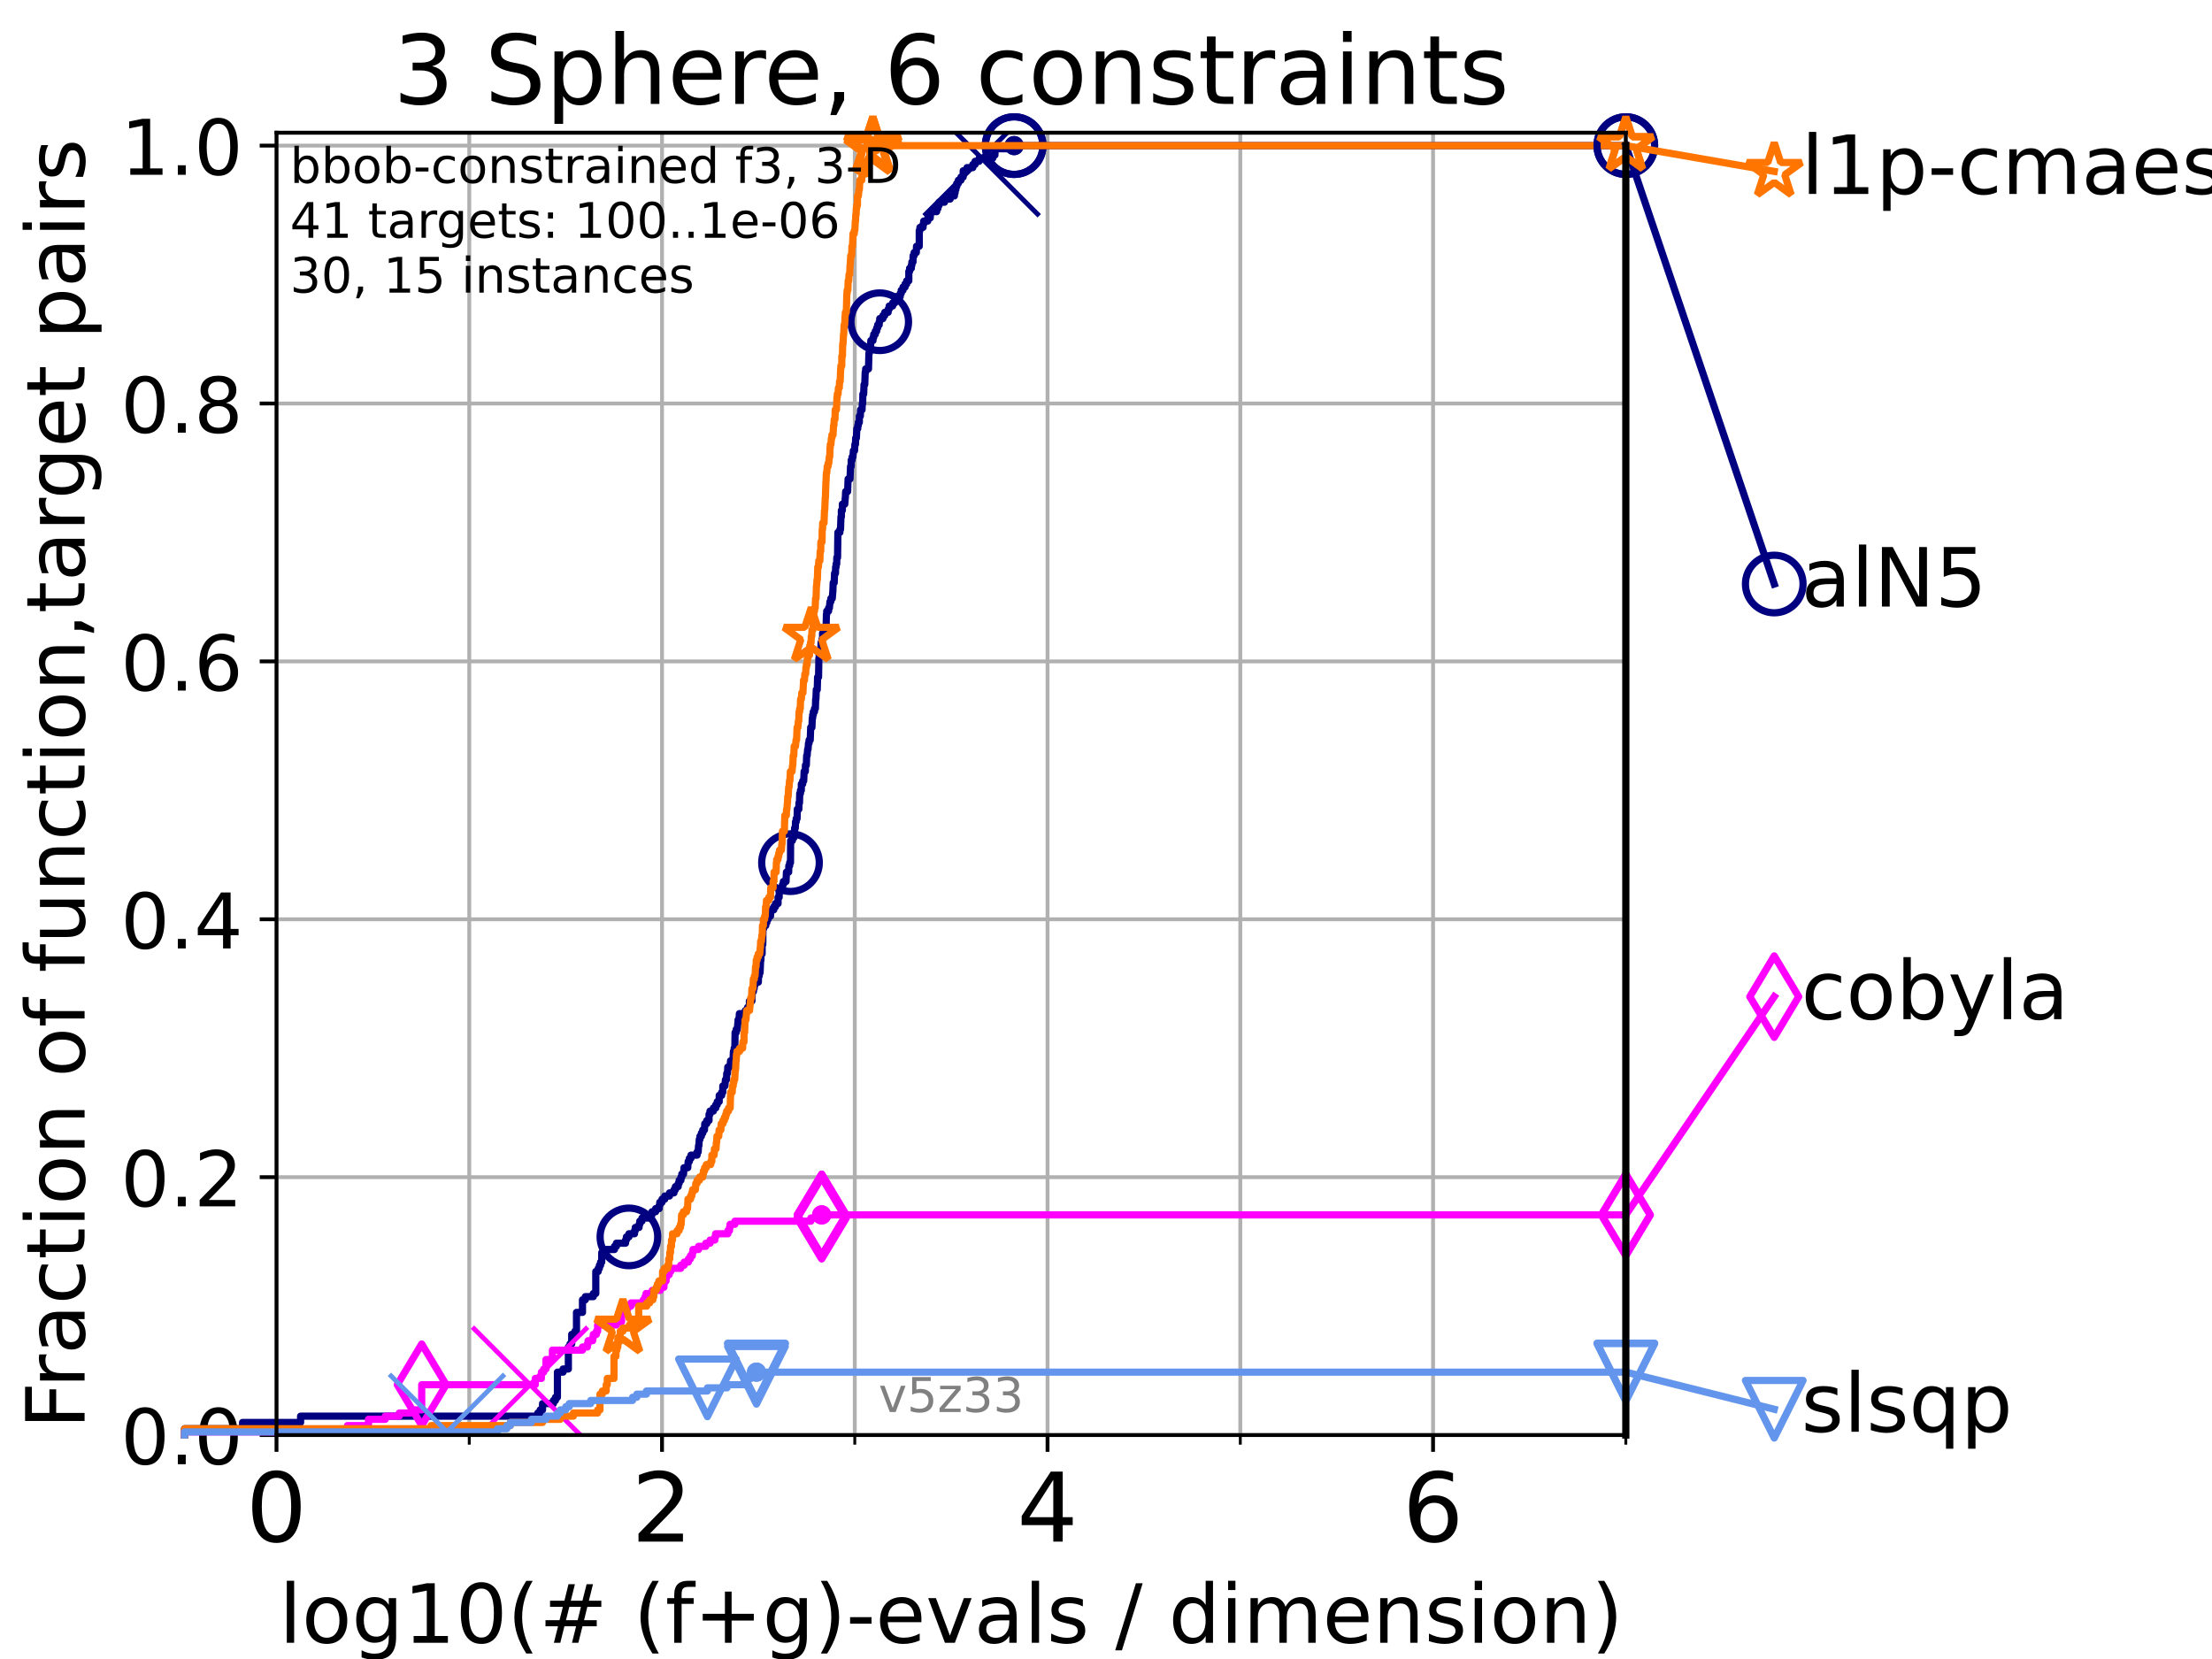 <?xml version="1.0" encoding="utf-8" standalone="no"?>
<!DOCTYPE svg PUBLIC "-//W3C//DTD SVG 1.1//EN"
  "http://www.w3.org/Graphics/SVG/1.1/DTD/svg11.dtd">
<!-- Created with matplotlib (https://matplotlib.org/) -->
<svg height="345.6pt" version="1.1" viewBox="0 0 460.8 345.6" width="460.8pt" xmlns="http://www.w3.org/2000/svg" xmlns:xlink="http://www.w3.org/1999/xlink">
 <defs>
  <style type="text/css">*{stroke-linecap:butt;stroke-linejoin:round;}</style>
 </defs>
 <g id="figure_1">
  <g id="patch_1">
   <path d="M 0 345.6 
L 460.8 345.6 
L 460.8 0 
L 0 0 
z
" style="fill:#ffffff;"/>
  </g>
  <g id="axes_1">
   <g id="patch_2">
    <path d="M 57.6 298.944 
L 338.688 298.944 
L 338.688 27.648 
L 57.6 27.648 
z
" style="fill:#ffffff;"/>
   </g>
   <g id="matplotlib.axis_1">
    <g id="xtick_1">
     <g id="line2d_1">
      <path clip-path="url(#peb5740d56f)" d="M 57.6 298.944 
L 57.6 27.648 
" style="fill:none;stroke:#b0b0b0;stroke-linecap:square;stroke-width:0.8;"/>
     </g>
     <g id="line2d_2">
      <defs>
       <path d="M 0 0 
L 0 3.5 
" id="meecba149db" style="stroke:#000000;stroke-width:0.8;"/>
      </defs>
      <g>
       <use style="stroke:#000000;stroke-width:0.8;" x="57.6" xlink:href="#meecba149db" y="298.944"/>
      </g>
     </g>
     <g id="text_1">
      <!-- 0 -->
      <g transform="translate(51.237 321.141)scale(0.2 -0.2)">
       <defs>
        <path d="M 31.781 66.406 
Q 24.172 66.406 20.328 58.906 
Q 16.5 51.422 16.5 36.375 
Q 16.5 21.391 20.328 13.891 
Q 24.172 6.391 31.781 6.391 
Q 39.453 6.391 43.281 13.891 
Q 47.125 21.391 47.125 36.375 
Q 47.125 51.422 43.281 58.906 
Q 39.453 66.406 31.781 66.406 
z
M 31.781 74.219 
Q 44.047 74.219 50.516 64.516 
Q 56.984 54.828 56.984 36.375 
Q 56.984 17.969 50.516 8.266 
Q 44.047 -1.422 31.781 -1.422 
Q 19.531 -1.422 13.062 8.266 
Q 6.594 17.969 6.594 36.375 
Q 6.594 54.828 13.062 64.516 
Q 19.531 74.219 31.781 74.219 
z
" id="DejaVuSans-48"/>
       </defs>
       <use xlink:href="#DejaVuSans-48"/>
      </g>
     </g>
    </g>
    <g id="xtick_2">
     <g id="line2d_3">
      <path clip-path="url(#peb5740d56f)" d="M 137.911 298.944 
L 137.911 27.648 
" style="fill:none;stroke:#b0b0b0;stroke-linecap:square;stroke-width:0.8;"/>
     </g>
     <g id="line2d_4">
      <g>
       <use style="stroke:#000000;stroke-width:0.8;" x="137.911" xlink:href="#meecba149db" y="298.944"/>
      </g>
     </g>
     <g id="text_2">
      <!-- 2 -->
      <g transform="translate(131.548 321.141)scale(0.2 -0.2)">
       <defs>
        <path d="M 19.188 8.297 
L 53.609 8.297 
L 53.609 0 
L 7.328 0 
L 7.328 8.297 
Q 12.938 14.109 22.625 23.891 
Q 32.328 33.688 34.812 36.531 
Q 39.547 41.844 41.422 45.531 
Q 43.312 49.219 43.312 52.781 
Q 43.312 58.594 39.234 62.25 
Q 35.156 65.922 28.609 65.922 
Q 23.969 65.922 18.812 64.312 
Q 13.672 62.703 7.812 59.422 
L 7.812 69.391 
Q 13.766 71.781 18.938 73 
Q 24.125 74.219 28.422 74.219 
Q 39.75 74.219 46.484 68.547 
Q 53.219 62.891 53.219 53.422 
Q 53.219 48.922 51.531 44.891 
Q 49.859 40.875 45.406 35.406 
Q 44.188 33.984 37.641 27.219 
Q 31.109 20.453 19.188 8.297 
z
" id="DejaVuSans-50"/>
       </defs>
       <use xlink:href="#DejaVuSans-50"/>
      </g>
     </g>
    </g>
    <g id="xtick_3">
     <g id="line2d_5">
      <path clip-path="url(#peb5740d56f)" d="M 218.222 298.944 
L 218.222 27.648 
" style="fill:none;stroke:#b0b0b0;stroke-linecap:square;stroke-width:0.8;"/>
     </g>
     <g id="line2d_6">
      <g>
       <use style="stroke:#000000;stroke-width:0.8;" x="218.222" xlink:href="#meecba149db" y="298.944"/>
      </g>
     </g>
     <g id="text_3">
      <!-- 4 -->
      <g transform="translate(211.859 321.141)scale(0.2 -0.2)">
       <defs>
        <path d="M 37.797 64.312 
L 12.891 25.391 
L 37.797 25.391 
z
M 35.203 72.906 
L 47.609 72.906 
L 47.609 25.391 
L 58.016 25.391 
L 58.016 17.188 
L 47.609 17.188 
L 47.609 0 
L 37.797 0 
L 37.797 17.188 
L 4.891 17.188 
L 4.891 26.703 
z
" id="DejaVuSans-52"/>
       </defs>
       <use xlink:href="#DejaVuSans-52"/>
      </g>
     </g>
    </g>
    <g id="xtick_4">
     <g id="line2d_7">
      <path clip-path="url(#peb5740d56f)" d="M 298.533 298.944 
L 298.533 27.648 
" style="fill:none;stroke:#b0b0b0;stroke-linecap:square;stroke-width:0.8;"/>
     </g>
     <g id="line2d_8">
      <g>
       <use style="stroke:#000000;stroke-width:0.8;" x="298.533" xlink:href="#meecba149db" y="298.944"/>
      </g>
     </g>
     <g id="text_4">
      <!-- 6 -->
      <g transform="translate(292.17 321.141)scale(0.2 -0.2)">
       <defs>
        <path d="M 33.016 40.375 
Q 26.375 40.375 22.484 35.828 
Q 18.609 31.297 18.609 23.391 
Q 18.609 15.531 22.484 10.953 
Q 26.375 6.391 33.016 6.391 
Q 39.656 6.391 43.531 10.953 
Q 47.406 15.531 47.406 23.391 
Q 47.406 31.297 43.531 35.828 
Q 39.656 40.375 33.016 40.375 
z
M 52.594 71.297 
L 52.594 62.312 
Q 48.875 64.062 45.094 64.984 
Q 41.312 65.922 37.594 65.922 
Q 27.828 65.922 22.672 59.328 
Q 17.531 52.734 16.797 39.406 
Q 19.672 43.656 24.016 45.922 
Q 28.375 48.188 33.594 48.188 
Q 44.578 48.188 50.953 41.516 
Q 57.328 34.859 57.328 23.391 
Q 57.328 12.156 50.688 5.359 
Q 44.047 -1.422 33.016 -1.422 
Q 20.359 -1.422 13.672 8.266 
Q 6.984 17.969 6.984 36.375 
Q 6.984 53.656 15.188 63.938 
Q 23.391 74.219 37.203 74.219 
Q 40.922 74.219 44.703 73.484 
Q 48.484 72.75 52.594 71.297 
z
" id="DejaVuSans-54"/>
       </defs>
       <use xlink:href="#DejaVuSans-54"/>
      </g>
     </g>
    </g>
    <g id="xtick_5">
     <g id="line2d_9">
      <path clip-path="url(#peb5740d56f)" d="M 97.755 298.944 
L 97.755 27.648 
" style="fill:none;stroke:#b0b0b0;stroke-linecap:square;stroke-width:0.8;"/>
     </g>
     <g id="line2d_10">
      <defs>
       <path d="M 0 0 
L 0 2 
" id="mf39686da5d" style="stroke:#000000;stroke-width:0.6;"/>
      </defs>
      <g>
       <use style="stroke:#000000;stroke-width:0.6;" x="97.755" xlink:href="#mf39686da5d" y="298.944"/>
      </g>
     </g>
    </g>
    <g id="xtick_6">
     <g id="line2d_11">
      <path clip-path="url(#peb5740d56f)" d="M 178.066 298.944 
L 178.066 27.648 
" style="fill:none;stroke:#b0b0b0;stroke-linecap:square;stroke-width:0.8;"/>
     </g>
     <g id="line2d_12">
      <g>
       <use style="stroke:#000000;stroke-width:0.6;" x="178.066" xlink:href="#mf39686da5d" y="298.944"/>
      </g>
     </g>
    </g>
    <g id="xtick_7">
     <g id="line2d_13">
      <path clip-path="url(#peb5740d56f)" d="M 258.377 298.944 
L 258.377 27.648 
" style="fill:none;stroke:#b0b0b0;stroke-linecap:square;stroke-width:0.8;"/>
     </g>
     <g id="line2d_14">
      <g>
       <use style="stroke:#000000;stroke-width:0.6;" x="258.377" xlink:href="#mf39686da5d" y="298.944"/>
      </g>
     </g>
    </g>
    <g id="xtick_8">
     <g id="line2d_15">
      <path clip-path="url(#peb5740d56f)" d="M 338.688 298.944 
L 338.688 27.648 
" style="fill:none;stroke:#b0b0b0;stroke-linecap:square;stroke-width:0.8;"/>
     </g>
     <g id="line2d_16">
      <g>
       <use style="stroke:#000000;stroke-width:0.6;" x="338.688" xlink:href="#mf39686da5d" y="298.944"/>
      </g>
     </g>
    </g>
    <g id="text_5">
     <!-- log10(# (f+g)-evals / dimension) -->
     <g transform="translate(58.145 342.218)scale(0.17 -0.17)">
      <defs>
       <path d="M 9.422 75.984 
L 18.406 75.984 
L 18.406 0 
L 9.422 0 
z
" id="DejaVuSans-108"/>
       <path d="M 30.609 48.391 
Q 23.391 48.391 19.188 42.75 
Q 14.984 37.109 14.984 27.297 
Q 14.984 17.484 19.156 11.844 
Q 23.344 6.203 30.609 6.203 
Q 37.797 6.203 41.984 11.859 
Q 46.188 17.531 46.188 27.297 
Q 46.188 37.016 41.984 42.703 
Q 37.797 48.391 30.609 48.391 
z
M 30.609 56 
Q 42.328 56 49.016 48.375 
Q 55.719 40.766 55.719 27.297 
Q 55.719 13.875 49.016 6.219 
Q 42.328 -1.422 30.609 -1.422 
Q 18.844 -1.422 12.172 6.219 
Q 5.516 13.875 5.516 27.297 
Q 5.516 40.766 12.172 48.375 
Q 18.844 56 30.609 56 
z
" id="DejaVuSans-111"/>
       <path d="M 45.406 27.984 
Q 45.406 37.75 41.375 43.109 
Q 37.359 48.484 30.078 48.484 
Q 22.859 48.484 18.828 43.109 
Q 14.797 37.75 14.797 27.984 
Q 14.797 18.266 18.828 12.891 
Q 22.859 7.516 30.078 7.516 
Q 37.359 7.516 41.375 12.891 
Q 45.406 18.266 45.406 27.984 
z
M 54.391 6.781 
Q 54.391 -7.172 48.188 -13.984 
Q 42 -20.797 29.203 -20.797 
Q 24.469 -20.797 20.266 -20.094 
Q 16.062 -19.391 12.109 -17.922 
L 12.109 -9.188 
Q 16.062 -11.328 19.922 -12.344 
Q 23.781 -13.375 27.781 -13.375 
Q 36.625 -13.375 41.016 -8.766 
Q 45.406 -4.156 45.406 5.172 
L 45.406 9.625 
Q 42.625 4.781 38.281 2.391 
Q 33.938 0 27.875 0 
Q 17.828 0 11.672 7.656 
Q 5.516 15.328 5.516 27.984 
Q 5.516 40.672 11.672 48.328 
Q 17.828 56 27.875 56 
Q 33.938 56 38.281 53.609 
Q 42.625 51.219 45.406 46.391 
L 45.406 54.688 
L 54.391 54.688 
z
" id="DejaVuSans-103"/>
       <path d="M 12.406 8.297 
L 28.516 8.297 
L 28.516 63.922 
L 10.984 60.406 
L 10.984 69.391 
L 28.422 72.906 
L 38.281 72.906 
L 38.281 8.297 
L 54.391 8.297 
L 54.391 0 
L 12.406 0 
z
" id="DejaVuSans-49"/>
       <path d="M 31 75.875 
Q 24.469 64.656 21.281 53.656 
Q 18.109 42.672 18.109 31.391 
Q 18.109 20.125 21.312 9.062 
Q 24.516 -2 31 -13.188 
L 23.188 -13.188 
Q 15.875 -1.703 12.234 9.375 
Q 8.594 20.453 8.594 31.391 
Q 8.594 42.281 12.203 53.312 
Q 15.828 64.359 23.188 75.875 
z
" id="DejaVuSans-40"/>
       <path d="M 51.125 44 
L 36.922 44 
L 32.812 27.688 
L 47.125 27.688 
z
M 43.797 71.781 
L 38.719 51.516 
L 52.984 51.516 
L 58.109 71.781 
L 65.922 71.781 
L 60.891 51.516 
L 76.125 51.516 
L 76.125 44 
L 58.984 44 
L 54.984 27.688 
L 70.516 27.688 
L 70.516 20.219 
L 53.078 20.219 
L 48 0 
L 40.188 0 
L 45.219 20.219 
L 30.906 20.219 
L 25.875 0 
L 18.016 0 
L 23.094 20.219 
L 7.719 20.219 
L 7.719 27.688 
L 24.906 27.688 
L 29 44 
L 13.281 44 
L 13.281 51.516 
L 30.906 51.516 
L 35.891 71.781 
z
" id="DejaVuSans-35"/>
       <path id="DejaVuSans-32"/>
       <path d="M 37.109 75.984 
L 37.109 68.5 
L 28.516 68.5 
Q 23.688 68.5 21.797 66.547 
Q 19.922 64.594 19.922 59.516 
L 19.922 54.688 
L 34.719 54.688 
L 34.719 47.703 
L 19.922 47.703 
L 19.922 0 
L 10.891 0 
L 10.891 47.703 
L 2.297 47.703 
L 2.297 54.688 
L 10.891 54.688 
L 10.891 58.5 
Q 10.891 67.625 15.141 71.797 
Q 19.391 75.984 28.609 75.984 
z
" id="DejaVuSans-102"/>
       <path d="M 46 62.703 
L 46 35.5 
L 73.188 35.5 
L 73.188 27.203 
L 46 27.203 
L 46 0 
L 37.797 0 
L 37.797 27.203 
L 10.594 27.203 
L 10.594 35.5 
L 37.797 35.5 
L 37.797 62.703 
z
" id="DejaVuSans-43"/>
       <path d="M 8.016 75.875 
L 15.828 75.875 
Q 23.141 64.359 26.781 53.312 
Q 30.422 42.281 30.422 31.391 
Q 30.422 20.453 26.781 9.375 
Q 23.141 -1.703 15.828 -13.188 
L 8.016 -13.188 
Q 14.5 -2 17.703 9.062 
Q 20.906 20.125 20.906 31.391 
Q 20.906 42.672 17.703 53.656 
Q 14.5 64.656 8.016 75.875 
z
" id="DejaVuSans-41"/>
       <path d="M 4.891 31.391 
L 31.203 31.391 
L 31.203 23.391 
L 4.891 23.391 
z
" id="DejaVuSans-45"/>
       <path d="M 56.203 29.594 
L 56.203 25.203 
L 14.891 25.203 
Q 15.484 15.922 20.484 11.062 
Q 25.484 6.203 34.422 6.203 
Q 39.594 6.203 44.453 7.469 
Q 49.312 8.734 54.109 11.281 
L 54.109 2.781 
Q 49.266 0.734 44.188 -0.344 
Q 39.109 -1.422 33.891 -1.422 
Q 20.797 -1.422 13.156 6.188 
Q 5.516 13.812 5.516 26.812 
Q 5.516 40.234 12.766 48.109 
Q 20.016 56 32.328 56 
Q 43.359 56 49.781 48.891 
Q 56.203 41.797 56.203 29.594 
z
M 47.219 32.234 
Q 47.125 39.594 43.094 43.984 
Q 39.062 48.391 32.422 48.391 
Q 24.906 48.391 20.391 44.141 
Q 15.875 39.891 15.188 32.172 
z
" id="DejaVuSans-101"/>
       <path d="M 2.984 54.688 
L 12.5 54.688 
L 29.594 8.797 
L 46.688 54.688 
L 56.203 54.688 
L 35.688 0 
L 23.484 0 
z
" id="DejaVuSans-118"/>
       <path d="M 34.281 27.484 
Q 23.391 27.484 19.188 25 
Q 14.984 22.516 14.984 16.5 
Q 14.984 11.719 18.141 8.906 
Q 21.297 6.109 26.703 6.109 
Q 34.188 6.109 38.703 11.406 
Q 43.219 16.703 43.219 25.484 
L 43.219 27.484 
z
M 52.203 31.203 
L 52.203 0 
L 43.219 0 
L 43.219 8.297 
Q 40.141 3.328 35.547 0.953 
Q 30.953 -1.422 24.312 -1.422 
Q 15.922 -1.422 10.953 3.297 
Q 6 8.016 6 15.922 
Q 6 25.141 12.172 29.828 
Q 18.359 34.516 30.609 34.516 
L 43.219 34.516 
L 43.219 35.406 
Q 43.219 41.609 39.141 45 
Q 35.062 48.391 27.688 48.391 
Q 23 48.391 18.547 47.266 
Q 14.109 46.141 10.016 43.891 
L 10.016 52.203 
Q 14.938 54.109 19.578 55.047 
Q 24.219 56 28.609 56 
Q 40.484 56 46.344 49.844 
Q 52.203 43.703 52.203 31.203 
z
" id="DejaVuSans-97"/>
       <path d="M 44.281 53.078 
L 44.281 44.578 
Q 40.484 46.531 36.375 47.5 
Q 32.281 48.484 27.875 48.484 
Q 21.188 48.484 17.844 46.438 
Q 14.5 44.391 14.5 40.281 
Q 14.5 37.156 16.891 35.375 
Q 19.281 33.594 26.516 31.984 
L 29.594 31.297 
Q 39.156 29.25 43.188 25.516 
Q 47.219 21.781 47.219 15.094 
Q 47.219 7.469 41.188 3.016 
Q 35.156 -1.422 24.609 -1.422 
Q 20.219 -1.422 15.453 -0.562 
Q 10.688 0.297 5.422 2 
L 5.422 11.281 
Q 10.406 8.688 15.234 7.391 
Q 20.062 6.109 24.812 6.109 
Q 31.156 6.109 34.562 8.281 
Q 37.984 10.453 37.984 14.406 
Q 37.984 18.062 35.516 20.016 
Q 33.062 21.969 24.703 23.781 
L 21.578 24.516 
Q 13.234 26.266 9.516 29.906 
Q 5.812 33.547 5.812 39.891 
Q 5.812 47.609 11.281 51.797 
Q 16.75 56 26.812 56 
Q 31.781 56 36.172 55.266 
Q 40.578 54.547 44.281 53.078 
z
" id="DejaVuSans-115"/>
       <path d="M 25.391 72.906 
L 33.688 72.906 
L 8.297 -9.281 
L 0 -9.281 
z
" id="DejaVuSans-47"/>
       <path d="M 45.406 46.391 
L 45.406 75.984 
L 54.391 75.984 
L 54.391 0 
L 45.406 0 
L 45.406 8.203 
Q 42.578 3.328 38.25 0.953 
Q 33.938 -1.422 27.875 -1.422 
Q 17.969 -1.422 11.734 6.484 
Q 5.516 14.406 5.516 27.297 
Q 5.516 40.188 11.734 48.094 
Q 17.969 56 27.875 56 
Q 33.938 56 38.25 53.625 
Q 42.578 51.266 45.406 46.391 
z
M 14.797 27.297 
Q 14.797 17.391 18.875 11.75 
Q 22.953 6.109 30.078 6.109 
Q 37.203 6.109 41.297 11.75 
Q 45.406 17.391 45.406 27.297 
Q 45.406 37.203 41.297 42.844 
Q 37.203 48.484 30.078 48.484 
Q 22.953 48.484 18.875 42.844 
Q 14.797 37.203 14.797 27.297 
z
" id="DejaVuSans-100"/>
       <path d="M 9.422 54.688 
L 18.406 54.688 
L 18.406 0 
L 9.422 0 
z
M 9.422 75.984 
L 18.406 75.984 
L 18.406 64.594 
L 9.422 64.594 
z
" id="DejaVuSans-105"/>
       <path d="M 52 44.188 
Q 55.375 50.25 60.062 53.125 
Q 64.75 56 71.094 56 
Q 79.641 56 84.281 50.016 
Q 88.922 44.047 88.922 33.016 
L 88.922 0 
L 79.891 0 
L 79.891 32.719 
Q 79.891 40.578 77.094 44.375 
Q 74.312 48.188 68.609 48.188 
Q 61.625 48.188 57.562 43.547 
Q 53.516 38.922 53.516 30.906 
L 53.516 0 
L 44.484 0 
L 44.484 32.719 
Q 44.484 40.625 41.703 44.406 
Q 38.922 48.188 33.109 48.188 
Q 26.219 48.188 22.156 43.531 
Q 18.109 38.875 18.109 30.906 
L 18.109 0 
L 9.078 0 
L 9.078 54.688 
L 18.109 54.688 
L 18.109 46.188 
Q 21.188 51.219 25.484 53.609 
Q 29.781 56 35.688 56 
Q 41.656 56 45.828 52.969 
Q 50 49.953 52 44.188 
z
" id="DejaVuSans-109"/>
       <path d="M 54.891 33.016 
L 54.891 0 
L 45.906 0 
L 45.906 32.719 
Q 45.906 40.484 42.875 44.328 
Q 39.844 48.188 33.797 48.188 
Q 26.516 48.188 22.312 43.547 
Q 18.109 38.922 18.109 30.906 
L 18.109 0 
L 9.078 0 
L 9.078 54.688 
L 18.109 54.688 
L 18.109 46.188 
Q 21.344 51.125 25.703 53.562 
Q 30.078 56 35.797 56 
Q 45.219 56 50.047 50.172 
Q 54.891 44.344 54.891 33.016 
z
" id="DejaVuSans-110"/>
      </defs>
      <use xlink:href="#DejaVuSans-108"/>
      <use x="27.783" xlink:href="#DejaVuSans-111"/>
      <use x="88.965" xlink:href="#DejaVuSans-103"/>
      <use x="152.441" xlink:href="#DejaVuSans-49"/>
      <use x="216.064" xlink:href="#DejaVuSans-48"/>
      <use x="279.688" xlink:href="#DejaVuSans-40"/>
      <use x="318.701" xlink:href="#DejaVuSans-35"/>
      <use x="402.49" xlink:href="#DejaVuSans-32"/>
      <use x="434.277" xlink:href="#DejaVuSans-40"/>
      <use x="473.291" xlink:href="#DejaVuSans-102"/>
      <use x="508.496" xlink:href="#DejaVuSans-43"/>
      <use x="592.285" xlink:href="#DejaVuSans-103"/>
      <use x="655.762" xlink:href="#DejaVuSans-41"/>
      <use x="694.775" xlink:href="#DejaVuSans-45"/>
      <use x="730.859" xlink:href="#DejaVuSans-101"/>
      <use x="792.383" xlink:href="#DejaVuSans-118"/>
      <use x="851.562" xlink:href="#DejaVuSans-97"/>
      <use x="912.842" xlink:href="#DejaVuSans-108"/>
      <use x="940.625" xlink:href="#DejaVuSans-115"/>
      <use x="992.725" xlink:href="#DejaVuSans-32"/>
      <use x="1024.512" xlink:href="#DejaVuSans-47"/>
      <use x="1058.203" xlink:href="#DejaVuSans-32"/>
      <use x="1089.99" xlink:href="#DejaVuSans-100"/>
      <use x="1153.467" xlink:href="#DejaVuSans-105"/>
      <use x="1181.25" xlink:href="#DejaVuSans-109"/>
      <use x="1278.662" xlink:href="#DejaVuSans-101"/>
      <use x="1340.186" xlink:href="#DejaVuSans-110"/>
      <use x="1403.564" xlink:href="#DejaVuSans-115"/>
      <use x="1455.664" xlink:href="#DejaVuSans-105"/>
      <use x="1483.447" xlink:href="#DejaVuSans-111"/>
      <use x="1544.629" xlink:href="#DejaVuSans-110"/>
      <use x="1608.008" xlink:href="#DejaVuSans-41"/>
     </g>
    </g>
   </g>
   <g id="matplotlib.axis_2">
    <g id="ytick_1">
     <g id="line2d_17">
      <path clip-path="url(#peb5740d56f)" d="M 57.6 298.944 
L 338.688 298.944 
" style="fill:none;stroke:#b0b0b0;stroke-linecap:square;stroke-width:0.8;"/>
     </g>
     <g id="line2d_18">
      <defs>
       <path d="M 0 0 
L -3.5 0 
" id="m9e85080380" style="stroke:#000000;stroke-width:0.8;"/>
      </defs>
      <g>
       <use style="stroke:#000000;stroke-width:0.8;" x="57.6" xlink:href="#m9e85080380" y="298.944"/>
      </g>
     </g>
     <g id="text_6">
      <!-- 0.0 -->
      <g transform="translate(25.155 305.023)scale(0.16 -0.16)">
       <defs>
        <path d="M 10.688 12.406 
L 21 12.406 
L 21 0 
L 10.688 0 
z
" id="DejaVuSans-46"/>
       </defs>
       <use xlink:href="#DejaVuSans-48"/>
       <use x="63.623" xlink:href="#DejaVuSans-46"/>
       <use x="95.41" xlink:href="#DejaVuSans-48"/>
      </g>
     </g>
    </g>
    <g id="ytick_2">
     <g id="line2d_19">
      <path clip-path="url(#peb5740d56f)" d="M 57.6 245.222 
L 338.688 245.222 
" style="fill:none;stroke:#b0b0b0;stroke-linecap:square;stroke-width:0.8;"/>
     </g>
     <g id="line2d_20">
      <g>
       <use style="stroke:#000000;stroke-width:0.8;" x="57.6" xlink:href="#m9e85080380" y="245.222"/>
      </g>
     </g>
     <g id="text_7">
      <!-- 0.2 -->
      <g transform="translate(25.155 251.301)scale(0.16 -0.16)">
       <use xlink:href="#DejaVuSans-48"/>
       <use x="63.623" xlink:href="#DejaVuSans-46"/>
       <use x="95.41" xlink:href="#DejaVuSans-50"/>
      </g>
     </g>
    </g>
    <g id="ytick_3">
     <g id="line2d_21">
      <path clip-path="url(#peb5740d56f)" d="M 57.6 191.5 
L 338.688 191.5 
" style="fill:none;stroke:#b0b0b0;stroke-linecap:square;stroke-width:0.8;"/>
     </g>
     <g id="line2d_22">
      <g>
       <use style="stroke:#000000;stroke-width:0.8;" x="57.6" xlink:href="#m9e85080380" y="191.5"/>
      </g>
     </g>
     <g id="text_8">
      <!-- 0.4 -->
      <g transform="translate(25.155 197.579)scale(0.16 -0.16)">
       <use xlink:href="#DejaVuSans-48"/>
       <use x="63.623" xlink:href="#DejaVuSans-46"/>
       <use x="95.41" xlink:href="#DejaVuSans-52"/>
      </g>
     </g>
    </g>
    <g id="ytick_4">
     <g id="line2d_23">
      <path clip-path="url(#peb5740d56f)" d="M 57.6 137.778 
L 338.688 137.778 
" style="fill:none;stroke:#b0b0b0;stroke-linecap:square;stroke-width:0.8;"/>
     </g>
     <g id="line2d_24">
      <g>
       <use style="stroke:#000000;stroke-width:0.8;" x="57.6" xlink:href="#m9e85080380" y="137.778"/>
      </g>
     </g>
     <g id="text_9">
      <!-- 0.6 -->
      <g transform="translate(25.155 143.857)scale(0.16 -0.16)">
       <use xlink:href="#DejaVuSans-48"/>
       <use x="63.623" xlink:href="#DejaVuSans-46"/>
       <use x="95.41" xlink:href="#DejaVuSans-54"/>
      </g>
     </g>
    </g>
    <g id="ytick_5">
     <g id="line2d_25">
      <path clip-path="url(#peb5740d56f)" d="M 57.6 84.056 
L 338.688 84.056 
" style="fill:none;stroke:#b0b0b0;stroke-linecap:square;stroke-width:0.8;"/>
     </g>
     <g id="line2d_26">
      <g>
       <use style="stroke:#000000;stroke-width:0.8;" x="57.6" xlink:href="#m9e85080380" y="84.056"/>
      </g>
     </g>
     <g id="text_10">
      <!-- 0.8 -->
      <g transform="translate(25.155 90.135)scale(0.16 -0.16)">
       <defs>
        <path d="M 31.781 34.625 
Q 24.75 34.625 20.719 30.859 
Q 16.703 27.094 16.703 20.516 
Q 16.703 13.922 20.719 10.156 
Q 24.75 6.391 31.781 6.391 
Q 38.812 6.391 42.859 10.172 
Q 46.922 13.969 46.922 20.516 
Q 46.922 27.094 42.891 30.859 
Q 38.875 34.625 31.781 34.625 
z
M 21.922 38.812 
Q 15.578 40.375 12.031 44.719 
Q 8.5 49.078 8.5 55.328 
Q 8.5 64.062 14.719 69.141 
Q 20.953 74.219 31.781 74.219 
Q 42.672 74.219 48.875 69.141 
Q 55.078 64.062 55.078 55.328 
Q 55.078 49.078 51.531 44.719 
Q 48 40.375 41.703 38.812 
Q 48.828 37.156 52.797 32.312 
Q 56.781 27.484 56.781 20.516 
Q 56.781 9.906 50.312 4.234 
Q 43.844 -1.422 31.781 -1.422 
Q 19.734 -1.422 13.25 4.234 
Q 6.781 9.906 6.781 20.516 
Q 6.781 27.484 10.781 32.312 
Q 14.797 37.156 21.922 38.812 
z
M 18.312 54.391 
Q 18.312 48.734 21.844 45.562 
Q 25.391 42.391 31.781 42.391 
Q 38.141 42.391 41.719 45.562 
Q 45.312 48.734 45.312 54.391 
Q 45.312 60.062 41.719 63.234 
Q 38.141 66.406 31.781 66.406 
Q 25.391 66.406 21.844 63.234 
Q 18.312 60.062 18.312 54.391 
z
" id="DejaVuSans-56"/>
       </defs>
       <use xlink:href="#DejaVuSans-48"/>
       <use x="63.623" xlink:href="#DejaVuSans-46"/>
       <use x="95.41" xlink:href="#DejaVuSans-56"/>
      </g>
     </g>
    </g>
    <g id="ytick_6">
     <g id="line2d_27">
      <path clip-path="url(#peb5740d56f)" d="M 57.6 30.334 
L 338.688 30.334 
" style="fill:none;stroke:#b0b0b0;stroke-linecap:square;stroke-width:0.8;"/>
     </g>
     <g id="line2d_28">
      <g>
       <use style="stroke:#000000;stroke-width:0.8;" x="57.6" xlink:href="#m9e85080380" y="30.334"/>
      </g>
     </g>
     <g id="text_11">
      <!-- 1.0 -->
      <g transform="translate(25.155 36.413)scale(0.16 -0.16)">
       <use xlink:href="#DejaVuSans-49"/>
       <use x="63.623" xlink:href="#DejaVuSans-46"/>
       <use x="95.41" xlink:href="#DejaVuSans-48"/>
      </g>
     </g>
    </g>
    <g id="text_12">
     <!-- Fraction of function,target pairs -->
     <g transform="translate(17.62 297.681)rotate(-90)scale(0.17 -0.17)">
      <defs>
       <path d="M 9.812 72.906 
L 51.703 72.906 
L 51.703 64.594 
L 19.672 64.594 
L 19.672 43.109 
L 48.578 43.109 
L 48.578 34.812 
L 19.672 34.812 
L 19.672 0 
L 9.812 0 
z
" id="DejaVuSans-70"/>
       <path d="M 41.109 46.297 
Q 39.594 47.172 37.812 47.578 
Q 36.031 48 33.891 48 
Q 26.266 48 22.188 43.047 
Q 18.109 38.094 18.109 28.812 
L 18.109 0 
L 9.078 0 
L 9.078 54.688 
L 18.109 54.688 
L 18.109 46.188 
Q 20.953 51.172 25.484 53.578 
Q 30.031 56 36.531 56 
Q 37.453 56 38.578 55.875 
Q 39.703 55.766 41.062 55.516 
z
" id="DejaVuSans-114"/>
       <path d="M 48.781 52.594 
L 48.781 44.188 
Q 44.969 46.297 41.141 47.344 
Q 37.312 48.391 33.406 48.391 
Q 24.656 48.391 19.812 42.844 
Q 14.984 37.312 14.984 27.297 
Q 14.984 17.281 19.812 11.734 
Q 24.656 6.203 33.406 6.203 
Q 37.312 6.203 41.141 7.25 
Q 44.969 8.297 48.781 10.406 
L 48.781 2.094 
Q 45.016 0.344 40.984 -0.531 
Q 36.969 -1.422 32.422 -1.422 
Q 20.062 -1.422 12.781 6.344 
Q 5.516 14.109 5.516 27.297 
Q 5.516 40.672 12.859 48.328 
Q 20.219 56 33.016 56 
Q 37.156 56 41.109 55.141 
Q 45.062 54.297 48.781 52.594 
z
" id="DejaVuSans-99"/>
       <path d="M 18.312 70.219 
L 18.312 54.688 
L 36.812 54.688 
L 36.812 47.703 
L 18.312 47.703 
L 18.312 18.016 
Q 18.312 11.328 20.141 9.422 
Q 21.969 7.516 27.594 7.516 
L 36.812 7.516 
L 36.812 0 
L 27.594 0 
Q 17.188 0 13.234 3.875 
Q 9.281 7.766 9.281 18.016 
L 9.281 47.703 
L 2.688 47.703 
L 2.688 54.688 
L 9.281 54.688 
L 9.281 70.219 
z
" id="DejaVuSans-116"/>
       <path d="M 8.5 21.578 
L 8.5 54.688 
L 17.484 54.688 
L 17.484 21.922 
Q 17.484 14.156 20.5 10.266 
Q 23.531 6.391 29.594 6.391 
Q 36.859 6.391 41.078 11.031 
Q 45.312 15.672 45.312 23.688 
L 45.312 54.688 
L 54.297 54.688 
L 54.297 0 
L 45.312 0 
L 45.312 8.406 
Q 42.047 3.422 37.719 1 
Q 33.406 -1.422 27.688 -1.422 
Q 18.266 -1.422 13.375 4.438 
Q 8.5 10.297 8.5 21.578 
z
M 31.109 56 
z
" id="DejaVuSans-117"/>
       <path d="M 11.719 12.406 
L 22.016 12.406 
L 22.016 4 
L 14.016 -11.625 
L 7.719 -11.625 
L 11.719 4 
z
" id="DejaVuSans-44"/>
       <path d="M 18.109 8.203 
L 18.109 -20.797 
L 9.078 -20.797 
L 9.078 54.688 
L 18.109 54.688 
L 18.109 46.391 
Q 20.953 51.266 25.266 53.625 
Q 29.594 56 35.594 56 
Q 45.562 56 51.781 48.094 
Q 58.016 40.188 58.016 27.297 
Q 58.016 14.406 51.781 6.484 
Q 45.562 -1.422 35.594 -1.422 
Q 29.594 -1.422 25.266 0.953 
Q 20.953 3.328 18.109 8.203 
z
M 48.688 27.297 
Q 48.688 37.203 44.609 42.844 
Q 40.531 48.484 33.406 48.484 
Q 26.266 48.484 22.188 42.844 
Q 18.109 37.203 18.109 27.297 
Q 18.109 17.391 22.188 11.75 
Q 26.266 6.109 33.406 6.109 
Q 40.531 6.109 44.609 11.75 
Q 48.688 17.391 48.688 27.297 
z
" id="DejaVuSans-112"/>
      </defs>
      <use xlink:href="#DejaVuSans-70"/>
      <use x="50.27" xlink:href="#DejaVuSans-114"/>
      <use x="91.383" xlink:href="#DejaVuSans-97"/>
      <use x="152.662" xlink:href="#DejaVuSans-99"/>
      <use x="207.643" xlink:href="#DejaVuSans-116"/>
      <use x="246.852" xlink:href="#DejaVuSans-105"/>
      <use x="274.635" xlink:href="#DejaVuSans-111"/>
      <use x="335.816" xlink:href="#DejaVuSans-110"/>
      <use x="399.195" xlink:href="#DejaVuSans-32"/>
      <use x="430.982" xlink:href="#DejaVuSans-111"/>
      <use x="492.164" xlink:href="#DejaVuSans-102"/>
      <use x="527.369" xlink:href="#DejaVuSans-32"/>
      <use x="559.156" xlink:href="#DejaVuSans-102"/>
      <use x="594.361" xlink:href="#DejaVuSans-117"/>
      <use x="657.74" xlink:href="#DejaVuSans-110"/>
      <use x="721.119" xlink:href="#DejaVuSans-99"/>
      <use x="776.1" xlink:href="#DejaVuSans-116"/>
      <use x="815.309" xlink:href="#DejaVuSans-105"/>
      <use x="843.092" xlink:href="#DejaVuSans-111"/>
      <use x="904.273" xlink:href="#DejaVuSans-110"/>
      <use x="967.652" xlink:href="#DejaVuSans-44"/>
      <use x="999.439" xlink:href="#DejaVuSans-116"/>
      <use x="1038.648" xlink:href="#DejaVuSans-97"/>
      <use x="1099.928" xlink:href="#DejaVuSans-114"/>
      <use x="1139.291" xlink:href="#DejaVuSans-103"/>
      <use x="1202.768" xlink:href="#DejaVuSans-101"/>
      <use x="1264.291" xlink:href="#DejaVuSans-116"/>
      <use x="1303.5" xlink:href="#DejaVuSans-32"/>
      <use x="1335.287" xlink:href="#DejaVuSans-112"/>
      <use x="1398.764" xlink:href="#DejaVuSans-97"/>
      <use x="1460.043" xlink:href="#DejaVuSans-105"/>
      <use x="1487.826" xlink:href="#DejaVuSans-114"/>
      <use x="1528.939" xlink:href="#DejaVuSans-115"/>
     </g>
    </g>
   </g>
   <g id="line2d_29">
    <defs>
     <path d="M 0 1.5 
C 0.398 1.5 0.779 1.342 1.061 1.061 
C 1.342 0.779 1.5 0.398 1.5 0 
C 1.5 -0.398 1.342 -0.779 1.061 -1.061 
C 0.779 -1.342 0.398 -1.5 0 -1.5 
C -0.398 -1.5 -0.779 -1.342 -1.061 -1.061 
C -1.342 -0.779 -1.5 -0.398 -1.5 0 
C -1.5 0.398 -1.342 0.779 -1.061 1.061 
C -0.779 1.342 -0.398 1.5 0 1.5 
z
" id="me2e96a9906" style="stroke:#000080;"/>
    </defs>
    <g>
     <use style="fill:#000080;stroke:#000080;" x="211.264" xlink:href="#me2e96a9906" y="30.334"/>
     <use style="fill:#000080;stroke:#000080;" x="211.264" xlink:href="#me2e96a9906" y="30.334"/>
    </g>
   </g>
   <g id="line2d_30">
    <path d="M 38.441 298.944 
L 38.441 297.634 
L 50.529 297.634 
L 50.529 296.323 
L 62.617 296.323 
L 62.617 295.013 
L 112.026 295.013 
L 112.026 294.358 
L 112.532 294.358 
L 112.532 293.703 
L 113.023 293.703 
L 113.023 292.393 
L 115.291 292.393 
L 115.291 291.737 
L 115.711 291.737 
L 115.711 291.082 
L 116.122 291.082 
L 116.122 285.841 
L 117.298 285.841 
L 117.298 285.186 
L 118.4 285.186 
L 118.4 280.6 
L 118.752 280.6 
L 118.752 279.945 
L 119.097 279.945 
L 119.097 277.979 
L 119.768 277.979 
L 119.768 277.324 
L 120.094 277.324 
L 120.094 273.393 
L 121.34 273.393 
L 121.34 270.773 
L 121.931 270.773 
L 121.931 270.118 
L 123.594 270.118 
L 123.594 269.462 
L 124.114 269.462 
L 124.114 264.876 
L 124.62 264.876 
L 124.62 264.221 
L 124.867 264.221 
L 124.867 263.566 
L 125.111 263.566 
L 125.111 262.911 
L 125.352 262.911 
L 125.352 260.946 
L 126.054 260.946 
L 126.054 260.29 
L 128.006 260.29 
L 128.006 259.635 
L 128.411 259.635 
L 128.411 258.98 
L 130.309 258.98 
L 130.309 258.325 
L 130.488 258.325 
L 130.488 257.67 
L 131.013 257.67 
L 131.013 257.015 
L 132.182 257.015 
L 132.182 256.36 
L 132.343 256.36 
L 132.343 255.704 
L 133.125 255.704 
L 133.125 255.049 
L 133.277 255.049 
L 133.277 254.394 
L 133.726 254.394 
L 133.726 253.739 
L 135.682 253.739 
L 135.682 253.084 
L 135.813 253.084 
L 135.813 252.429 
L 136.583 252.429 
L 136.583 251.773 
L 137.32 251.773 
L 137.32 251.118 
L 137.439 251.118 
L 137.439 250.463 
L 137.911 250.463 
L 137.911 249.808 
L 138.483 249.808 
L 138.483 249.153 
L 139.467 249.153 
L 139.467 248.498 
L 140.399 248.498 
L 140.399 247.843 
L 140.699 247.843 
L 140.699 247.187 
L 141.283 247.187 
L 141.283 246.532 
L 141.474 246.532 
L 141.474 245.877 
L 141.849 245.877 
L 141.849 245.222 
L 142.033 245.222 
L 142.033 244.567 
L 142.397 244.567 
L 142.486 243.257 
L 143.273 243.257 
L 143.358 241.946 
L 143.612 241.946 
L 143.612 241.291 
L 143.944 241.291 
L 143.944 240.636 
L 145.213 240.636 
L 145.213 239.981 
L 145.441 239.981 
L 145.516 238.671 
L 145.591 238.671 
L 145.666 237.36 
L 145.814 237.36 
L 145.814 236.705 
L 146.107 236.705 
L 146.107 236.05 
L 146.396 236.05 
L 146.396 235.395 
L 146.749 235.395 
L 146.819 234.085 
L 147.233 234.085 
L 147.233 233.429 
L 147.703 233.429 
L 147.703 232.119 
L 147.901 232.119 
L 147.901 231.464 
L 148.608 231.464 
L 148.608 230.809 
L 149.104 230.809 
L 149.104 230.154 
L 149.408 230.154 
L 149.408 229.499 
L 149.824 229.499 
L 149.824 228.188 
L 150.344 228.188 
L 150.344 227.533 
L 150.571 227.533 
L 150.571 226.223 
L 151.015 226.223 
L 151.124 224.912 
L 151.341 224.912 
L 151.395 223.602 
L 151.555 223.602 
L 151.608 222.292 
L 152.079 222.292 
L 152.182 220.982 
L 152.687 220.982 
L 152.786 219.016 
L 152.934 219.016 
L 152.934 218.361 
L 153.081 218.361 
L 153.13 215.085 
L 153.371 215.085 
L 153.371 214.43 
L 153.609 214.43 
L 153.703 213.12 
L 153.75 213.12 
L 153.75 212.465 
L 153.937 212.465 
L 154.029 211.154 
L 155.275 211.154 
L 155.275 210.499 
L 155.742 210.499 
L 155.742 209.844 
L 156.114 209.844 
L 156.114 208.534 
L 156.638 208.534 
L 156.718 206.568 
L 156.953 206.568 
L 156.953 205.913 
L 157.109 205.913 
L 157.109 205.258 
L 157.263 205.258 
L 157.263 204.603 
L 157.976 204.603 
L 158.013 203.293 
L 158.159 203.293 
L 158.159 202.638 
L 158.34 202.638 
L 158.448 200.017 
L 158.519 200.017 
L 158.519 198.707 
L 158.767 198.707 
L 158.767 196.741 
L 158.907 196.741 
L 158.942 193.465 
L 159.081 193.465 
L 159.081 192.81 
L 159.524 192.81 
L 159.524 192.155 
L 159.758 192.155 
L 159.758 191.5 
L 160.022 191.5 
L 160.022 190.845 
L 160.506 190.845 
L 160.601 189.535 
L 161.192 189.535 
L 161.192 188.879 
L 161.556 188.879 
L 161.556 188.224 
L 162.087 188.224 
L 162.087 186.914 
L 162.318 186.914 
L 162.318 185.604 
L 162.687 185.604 
L 162.687 184.949 
L 162.993 184.949 
L 162.993 184.293 
L 163.185 184.293 
L 163.185 183.638 
L 163.749 183.638 
L 163.828 181.673 
L 164.295 181.673 
L 164.321 180.363 
L 164.499 180.363 
L 164.499 179.707 
L 164.675 179.707 
L 164.7 175.121 
L 165.072 175.121 
L 165.072 174.466 
L 165.411 174.466 
L 165.459 173.156 
L 165.531 173.156 
L 165.531 172.501 
L 165.673 172.501 
L 165.721 171.191 
L 165.862 171.191 
L 165.862 170.535 
L 166.048 170.535 
L 166.094 168.57 
L 166.415 168.57 
L 166.437 167.26 
L 166.55 167.26 
L 166.595 165.294 
L 166.751 165.294 
L 166.751 164.639 
L 166.929 164.639 
L 166.929 163.329 
L 167.212 163.329 
L 167.212 162.674 
L 167.428 162.674 
L 167.513 160.708 
L 167.767 160.708 
L 167.788 159.398 
L 167.975 159.398 
L 168.038 157.432 
L 168.141 157.432 
L 168.243 156.122 
L 168.324 156.122 
L 168.426 154.812 
L 168.547 154.812 
L 168.547 154.157 
L 168.786 154.157 
L 168.884 151.536 
L 169.138 151.536 
L 169.216 149.571 
L 169.293 149.571 
L 169.293 148.916 
L 169.427 148.916 
L 169.427 148.26 
L 169.673 148.26 
L 169.673 147.605 
L 169.86 147.605 
L 169.916 145.64 
L 169.972 145.64 
L 170.046 143.674 
L 170.247 143.674 
L 170.32 141.054 
L 170.518 141.054 
L 170.589 137.123 
L 170.643 137.123 
L 170.643 136.468 
L 170.767 136.468 
L 170.767 135.813 
L 170.96 135.813 
L 171.048 133.847 
L 171.221 133.847 
L 171.221 133.192 
L 171.358 133.192 
L 171.358 131.882 
L 171.946 131.882 
L 171.946 130.571 
L 172.094 130.571 
L 172.159 127.951 
L 172.224 127.951 
L 172.224 127.296 
L 172.61 127.296 
L 172.61 126.641 
L 172.784 126.641 
L 172.894 125.33 
L 173.08 125.33 
L 173.08 124.675 
L 173.372 124.675 
L 173.478 123.365 
L 173.493 123.365 
L 173.569 121.399 
L 173.778 121.399 
L 173.852 119.434 
L 174.044 119.434 
L 174.073 118.124 
L 174.175 118.124 
L 174.175 117.469 
L 174.305 117.469 
L 174.32 116.158 
L 174.477 116.158 
L 174.549 110.917 
L 174.97 110.917 
L 174.97 110.262 
L 175.095 110.262 
L 175.191 107.641 
L 175.273 107.641 
L 175.273 106.331 
L 175.477 106.331 
L 175.477 105.021 
L 175.982 105.021 
L 176.086 103.71 
L 176.099 103.71 
L 176.164 102.4 
L 176.574 102.4 
L 176.675 99.78 
L 177.074 99.78 
L 177.184 97.159 
L 177.318 97.159 
L 177.318 95.849 
L 177.511 95.849 
L 177.511 95.194 
L 177.678 95.194 
L 177.773 93.883 
L 178.02 93.883 
L 178.09 92.573 
L 178.205 92.573 
L 178.251 91.263 
L 178.4 91.263 
L 178.491 89.297 
L 178.683 89.297 
L 178.683 88.642 
L 178.806 88.642 
L 178.806 87.987 
L 179.017 87.987 
L 179.017 86.677 
L 179.224 86.677 
L 179.268 85.366 
L 179.58 85.366 
L 179.633 84.056 
L 179.707 84.056 
L 179.75 82.091 
L 179.918 82.091 
L 179.991 80.125 
L 180.146 80.125 
L 180.239 77.505 
L 180.331 77.505 
L 180.331 76.849 
L 180.923 76.849 
L 181.012 73.574 
L 181.1 73.574 
L 181.1 72.919 
L 181.314 72.919 
L 181.41 70.953 
L 181.855 70.953 
L 181.855 70.298 
L 182.013 70.298 
L 182.013 69.643 
L 182.344 69.643 
L 182.344 68.988 
L 182.624 68.988 
L 182.624 68.333 
L 182.829 68.333 
L 182.829 67.677 
L 183.153 67.677 
L 183.153 67.022 
L 183.265 67.022 
L 183.265 66.367 
L 183.934 66.367 
L 183.934 65.712 
L 184.312 65.712 
L 184.312 65.057 
L 185.021 65.057 
L 185.021 64.402 
L 185.23 64.402 
L 185.23 63.747 
L 185.955 63.747 
L 185.955 63.091 
L 186.429 63.091 
L 186.429 62.436 
L 186.686 62.436 
L 186.686 61.781 
L 187.531 61.781 
L 187.531 61.126 
L 187.739 61.126 
L 187.739 60.471 
L 188.109 60.471 
L 188.109 59.816 
L 188.541 59.816 
L 188.541 59.161 
L 188.876 59.161 
L 188.876 58.505 
L 189.321 58.505 
L 189.321 56.54 
L 189.485 56.54 
L 189.485 55.885 
L 189.849 55.885 
L 189.849 55.23 
L 189.961 55.23 
L 189.961 54.575 
L 190.195 54.575 
L 190.212 53.264 
L 190.431 53.264 
L 190.431 52.609 
L 190.883 52.609 
L 190.927 51.299 
L 191.496 51.299 
L 191.496 48.023 
L 191.641 48.023 
L 191.641 47.368 
L 192.286 47.368 
L 192.286 46.713 
L 192.419 46.713 
L 192.419 46.058 
L 193.266 46.058 
L 193.266 45.402 
L 193.779 45.402 
L 193.878 44.092 
L 195.123 44.092 
L 195.123 43.437 
L 195.392 43.437 
L 195.392 42.782 
L 195.627 42.782 
L 195.627 42.127 
L 196.758 42.127 
L 196.758 41.472 
L 197.932 41.472 
L 197.932 40.816 
L 198.82 40.816 
L 198.82 40.161 
L 198.968 40.161 
L 198.968 39.506 
L 199.125 39.506 
L 199.125 38.851 
L 199.322 38.851 
L 199.322 38.196 
L 199.642 38.196 
L 199.642 37.541 
L 200.187 37.541 
L 200.187 36.886 
L 200.639 36.886 
L 200.649 35.575 
L 201.445 35.575 
L 201.445 34.92 
L 202.656 34.92 
L 202.656 34.265 
L 203.124 34.265 
L 203.124 33.61 
L 203.97 33.61 
L 203.97 32.955 
L 206.813 32.955 
L 206.813 32.3 
L 207.266 32.3 
L 207.298 30.989 
L 211.264 30.989 
L 211.264 30.334 
L 338.688 30.334 
L 338.688 30.334 
" style="fill:none;stroke:#000080;stroke-linecap:square;stroke-width:1.5;"/>
   </g>
   <g id="line2d_31">
    <defs>
     <path d="M 0 6 
C 1.591 6 3.117 5.368 4.243 4.243 
C 5.368 3.117 6 1.591 6 0 
C 6 -1.591 5.368 -3.117 4.243 -4.243 
C 3.117 -5.368 1.591 -6 0 -6 
C -1.591 -6 -3.117 -5.368 -4.243 -4.243 
C -5.368 -3.117 -6 -1.591 -6 0 
C -6 1.591 -5.368 3.117 -4.243 4.243 
C -3.117 5.368 -1.591 6 0 6 
z
" id="md7fd71ffe2" style="stroke:#000080;stroke-width:1.5;"/>
    </defs>
    <g>
     <use style="fill-opacity:0;stroke:#000080;stroke-width:1.5;" x="131.013" xlink:href="#md7fd71ffe2" y="257.67"/>
     <use style="fill-opacity:0;stroke:#000080;stroke-width:1.5;" x="164.675" xlink:href="#md7fd71ffe2" y="179.707"/>
     <use style="fill-opacity:0;stroke:#000080;stroke-width:1.5;" x="183.265" xlink:href="#md7fd71ffe2" y="67.022"/>
     <use style="fill-opacity:0;stroke:#000080;stroke-width:1.5;" x="211.264" xlink:href="#md7fd71ffe2" y="30.334"/>
     <use style="fill-opacity:0;stroke:#000080;stroke-width:1.5;" x="211.264" xlink:href="#md7fd71ffe2" y="30.334"/>
     <use style="fill-opacity:0;stroke:#000080;stroke-width:1.5;" x="338.688" xlink:href="#md7fd71ffe2" y="30.334"/>
    </g>
   </g>
   <g id="line2d_32">
    <path style="fill:none;stroke:#000080;stroke-linecap:square;stroke-width:1.5;"/>
    <g/>
   </g>
   <g id="line2d_33">
    <path clip-path="url(#peb5740d56f)" d="M 204.489 32.955 
" style="fill:none;stroke:#000080;stroke-linecap:square;stroke-width:1.5;"/>
    <defs>
     <path d="M -12 12 
L 12 -12 
M -12 -12 
L 12 12 
" id="md09a6248a4" style="stroke:#000080;"/>
    </defs>
    <g clip-path="url(#peb5740d56f)">
     <use style="fill:#000080;stroke:#000080;" x="204.489" xlink:href="#md09a6248a4" y="32.955"/>
    </g>
   </g>
   <g id="line2d_34">
    <defs>
     <path d="M 0 1.5 
C 0.398 1.5 0.779 1.342 1.061 1.061 
C 1.342 0.779 1.5 0.398 1.5 0 
C 1.5 -0.398 1.342 -0.779 1.061 -1.061 
C 0.779 -1.342 0.398 -1.5 0 -1.5 
C -0.398 -1.5 -0.779 -1.342 -1.061 -1.061 
C -1.342 -0.779 -1.5 -0.398 -1.5 0 
C -1.5 0.398 -1.342 0.779 -1.061 1.061 
C -0.779 1.342 -0.398 1.5 0 1.5 
z
" id="m45d8e39b7d" style="stroke:#ff00ff;"/>
    </defs>
    <g>
     <use style="fill:#ff00ff;stroke:#ff00ff;" x="171.169" xlink:href="#m45d8e39b7d" y="253.084"/>
     <use style="fill:#ff00ff;stroke:#ff00ff;" x="171.169" xlink:href="#m45d8e39b7d" y="253.084"/>
    </g>
   </g>
   <g id="line2d_35">
    <path d="M 38.441 298.944 
L 38.441 298.289 
L 72.376 298.289 
L 72.376 296.979 
L 76.759 296.979 
L 76.759 295.668 
L 80.259 295.668 
L 80.259 295.013 
L 83.172 295.013 
L 83.172 294.358 
L 85.667 294.358 
L 85.667 293.703 
L 87.85 293.703 
L 87.85 288.462 
L 111.506 288.462 
L 111.506 287.151 
L 112.779 287.151 
L 112.779 285.841 
L 113.264 285.841 
L 113.264 285.186 
L 113.735 285.186 
L 113.735 283.22 
L 115.077 283.22 
L 115.077 281.255 
L 121.34 281.255 
L 121.34 280.6 
L 122.362 280.6 
L 122.362 279.945 
L 122.503 279.945 
L 122.503 279.29 
L 123.461 279.29 
L 123.461 278.634 
L 123.594 278.634 
L 123.594 277.979 
L 124.242 277.979 
L 124.242 277.324 
L 124.495 277.324 
L 124.495 276.014 
L 128.411 276.014 
L 128.411 275.359 
L 129.48 275.359 
L 129.48 274.048 
L 129.668 274.048 
L 129.668 273.393 
L 130.128 273.393 
L 130.128 272.738 
L 130.752 272.738 
L 130.752 272.083 
L 131.44 272.083 
L 131.44 271.428 
L 134.019 271.428 
L 134.019 270.773 
L 134.379 270.773 
L 134.379 270.118 
L 134.591 270.118 
L 134.591 269.462 
L 135.879 269.462 
L 135.879 268.807 
L 137.559 268.807 
L 137.559 268.152 
L 138.313 268.152 
L 138.313 267.497 
L 138.37 267.497 
L 138.37 266.842 
L 138.762 266.842 
L 138.762 266.187 
L 138.872 266.187 
L 138.872 265.532 
L 139.414 265.532 
L 139.414 264.876 
L 139.731 264.876 
L 139.731 264.221 
L 141.802 264.221 
L 141.802 263.566 
L 142.531 263.566 
L 142.531 262.911 
L 143.401 262.911 
L 143.401 262.256 
L 143.82 262.256 
L 143.82 261.601 
L 144.23 261.601 
L 144.23 260.946 
L 144.351 260.946 
L 144.351 260.29 
L 145.516 260.29 
L 145.516 259.635 
L 147.027 259.635 
L 147.027 258.98 
L 147.934 258.98 
L 147.934 258.325 
L 148.92 258.325 
L 148.92 257.67 
L 149.074 257.67 
L 149.074 257.015 
L 151.635 257.015 
L 151.635 256.36 
L 151.975 256.36 
L 151.975 255.704 
L 152.079 255.704 
L 152.079 255.049 
L 153.081 255.049 
L 153.081 254.394 
L 168.914 254.394 
L 168.914 253.739 
L 171.169 253.739 
L 171.169 253.084 
L 338.688 253.084 
" style="fill:none;stroke:#ff00ff;stroke-linecap:square;stroke-width:1.5;"/>
   </g>
   <g id="line2d_36">
    <defs>
     <path d="M -0 8.485 
L 5.091 0 
L 0 -8.485 
L -5.091 -0 
z
" id="m264252cb09" style="stroke:#ff00ff;stroke-linejoin:miter;stroke-width:1.5;"/>
    </defs>
    <g>
     <use style="fill-opacity:0;stroke:#ff00ff;stroke-linejoin:miter;stroke-width:1.5;" x="87.85" xlink:href="#m264252cb09" y="288.462"/>
     <use style="fill-opacity:0;stroke:#ff00ff;stroke-linejoin:miter;stroke-width:1.5;" x="171.169" xlink:href="#m264252cb09" y="253.739"/>
     <use style="fill-opacity:0;stroke:#ff00ff;stroke-linejoin:miter;stroke-width:1.5;" x="171.169" xlink:href="#m264252cb09" y="253.739"/>
     <use style="fill-opacity:0;stroke:#ff00ff;stroke-linejoin:miter;stroke-width:1.5;" x="171.169" xlink:href="#m264252cb09" y="253.084"/>
     <use style="fill-opacity:0;stroke:#ff00ff;stroke-linejoin:miter;stroke-width:1.5;" x="171.169" xlink:href="#m264252cb09" y="253.084"/>
     <use style="fill-opacity:0;stroke:#ff00ff;stroke-linejoin:miter;stroke-width:1.5;" x="338.688" xlink:href="#m264252cb09" y="253.084"/>
    </g>
   </g>
   <g id="line2d_37">
    <path style="fill:none;stroke:#ff00ff;stroke-linecap:square;stroke-width:1.5;"/>
    <g/>
   </g>
   <g id="line2d_38">
    <path clip-path="url(#peb5740d56f)" d="M 110.415 288.462 
" style="fill:none;stroke:#ff00ff;stroke-linecap:square;stroke-width:1.5;"/>
    <defs>
     <path d="M -12 12 
L 12 -12 
M -12 -12 
L 12 12 
" id="m97e653ac00" style="stroke:#ff00ff;"/>
    </defs>
    <g clip-path="url(#peb5740d56f)">
     <use style="fill:#ff00ff;stroke:#ff00ff;" x="110.415" xlink:href="#m97e653ac00" y="288.462"/>
    </g>
   </g>
   <g id="line2d_39">
    <defs>
     <path d="M 0 1.5 
C 0.398 1.5 0.779 1.342 1.061 1.061 
C 1.342 0.779 1.5 0.398 1.5 0 
C 1.5 -0.398 1.342 -0.779 1.061 -1.061 
C 0.779 -1.342 0.398 -1.5 0 -1.5 
C -0.398 -1.5 -0.779 -1.342 -1.061 -1.061 
C -1.342 -0.779 -1.5 -0.398 -1.5 0 
C -1.5 0.398 -1.342 0.779 -1.061 1.061 
C -0.779 1.342 -0.398 1.5 0 1.5 
z
" id="mc05ea9c509" style="stroke:#ff7500;"/>
    </defs>
    <g>
     <use style="fill:#ff7500;stroke:#ff7500;" x="181.827" xlink:href="#mc05ea9c509" y="30.334"/>
     <use style="fill:#ff7500;stroke:#ff7500;" x="181.827" xlink:href="#mc05ea9c509" y="30.334"/>
    </g>
   </g>
   <g id="line2d_40">
    <path d="M 38.441 298.944 
L 38.441 297.634 
L 89.79 297.634 
L 89.79 296.979 
L 106.312 296.979 
L 106.312 296.323 
L 113.023 296.323 
L 113.023 295.668 
L 116.72 295.668 
L 116.72 295.013 
L 119.436 295.013 
L 119.436 294.358 
L 124.495 294.358 
L 124.495 293.703 
L 124.989 293.703 
L 124.989 290.427 
L 125.471 290.427 
L 125.471 289.772 
L 126.282 289.772 
L 126.282 288.462 
L 126.507 288.462 
L 126.507 287.151 
L 127.903 287.151 
L 127.903 282.565 
L 128.311 282.565 
L 128.311 281.255 
L 128.511 281.255 
L 128.511 280.6 
L 128.709 280.6 
L 128.709 278.634 
L 129.195 278.634 
L 129.195 277.324 
L 129.761 277.324 
L 129.761 276.669 
L 131.099 276.669 
L 131.099 276.014 
L 132.02 276.014 
L 132.02 275.359 
L 133.048 275.359 
L 133.048 272.083 
L 134.731 272.083 
L 134.731 271.428 
L 135.348 271.428 
L 135.348 270.773 
L 136.009 270.773 
L 136.009 270.118 
L 136.202 270.118 
L 136.202 268.807 
L 136.708 268.807 
L 136.708 268.152 
L 136.955 268.152 
L 136.955 267.497 
L 137.259 267.497 
L 137.259 266.842 
L 138.027 266.842 
L 138.027 264.876 
L 138.37 264.876 
L 138.37 264.221 
L 139.091 264.221 
L 139.091 263.566 
L 139.307 263.566 
L 139.307 262.256 
L 139.52 262.256 
L 139.52 260.946 
L 139.678 260.946 
L 139.678 259.635 
L 139.887 259.635 
L 139.887 258.325 
L 140.094 258.325 
L 140.094 257.015 
L 141.042 257.015 
L 141.042 256.36 
L 141.474 256.36 
L 141.474 255.704 
L 141.756 255.704 
L 141.756 255.049 
L 141.895 255.049 
L 141.987 253.084 
L 142.352 253.084 
L 142.352 252.429 
L 143.015 252.429 
L 143.015 251.773 
L 143.23 251.773 
L 143.316 249.808 
L 143.862 249.808 
L 143.862 249.153 
L 144.108 249.153 
L 144.108 248.498 
L 144.27 248.498 
L 144.27 247.843 
L 144.865 247.843 
L 144.943 246.532 
L 145.213 246.532 
L 145.213 245.877 
L 145.703 245.877 
L 145.703 245.222 
L 146.396 245.222 
L 146.396 244.567 
L 146.538 244.567 
L 146.538 243.912 
L 146.784 243.912 
L 146.784 243.257 
L 147.13 243.257 
L 147.13 242.601 
L 148.064 242.601 
L 148.064 241.946 
L 148.29 241.946 
L 148.29 240.636 
L 148.764 240.636 
L 148.827 239.326 
L 149.165 239.326 
L 149.226 238.015 
L 149.287 238.015 
L 149.347 236.705 
L 149.735 236.705 
L 149.794 235.395 
L 150.172 235.395 
L 150.23 234.085 
L 150.599 234.085 
L 150.599 233.429 
L 150.905 233.429 
L 150.905 232.774 
L 151.179 232.774 
L 151.179 232.119 
L 151.368 232.119 
L 151.368 231.464 
L 151.766 231.464 
L 151.766 230.809 
L 152.104 230.809 
L 152.207 227.533 
L 152.537 227.533 
L 152.587 226.223 
L 152.737 226.223 
L 152.737 225.568 
L 152.861 225.568 
L 152.861 224.912 
L 153.057 224.912 
L 153.154 222.947 
L 153.227 222.947 
L 153.323 220.982 
L 153.371 220.982 
L 153.419 219.671 
L 153.514 219.671 
L 153.514 219.016 
L 154.075 219.016 
L 154.075 218.361 
L 154.708 218.361 
L 154.752 217.051 
L 154.994 217.051 
L 154.994 215.085 
L 155.124 215.085 
L 155.211 212.465 
L 155.404 212.465 
L 155.489 211.154 
L 155.531 211.154 
L 155.531 210.499 
L 156.155 210.499 
L 156.257 209.189 
L 156.297 209.189 
L 156.378 207.879 
L 156.559 207.879 
L 156.638 205.913 
L 156.855 205.913 
L 156.934 203.948 
L 157.147 203.948 
L 157.147 203.293 
L 157.301 203.293 
L 157.396 201.327 
L 157.51 201.327 
L 157.548 200.017 
L 157.717 200.017 
L 157.717 199.362 
L 157.958 199.362 
L 157.958 198.707 
L 158.268 198.707 
L 158.376 197.396 
L 158.412 197.396 
L 158.448 196.086 
L 158.608 196.086 
L 158.714 194.776 
L 158.802 194.776 
L 158.837 192.81 
L 159.029 192.81 
L 159.029 191.5 
L 159.287 191.5 
L 159.287 190.845 
L 159.423 190.845 
L 159.49 188.879 
L 159.608 188.879 
L 159.675 187.569 
L 160.168 187.569 
L 160.168 186.914 
L 160.522 186.914 
L 160.554 184.949 
L 161.054 184.949 
L 161.054 183.638 
L 161.223 183.638 
L 161.253 181.673 
L 161.675 181.673 
L 161.735 179.707 
L 161.794 179.707 
L 161.794 179.052 
L 162.072 179.052 
L 162.072 178.397 
L 162.232 178.397 
L 162.232 177.742 
L 162.389 177.742 
L 162.389 177.087 
L 162.785 177.087 
L 162.868 175.777 
L 162.924 175.777 
L 162.993 173.156 
L 163.402 173.156 
L 163.483 169.88 
L 163.802 169.88 
L 163.854 168.57 
L 163.933 168.57 
L 164.024 167.26 
L 164.05 167.26 
L 164.102 165.949 
L 164.192 165.949 
L 164.295 163.984 
L 164.385 163.984 
L 164.461 162.674 
L 164.549 162.674 
L 164.65 160.708 
L 164.998 160.708 
L 165.108 159.398 
L 165.157 159.398 
L 165.23 157.432 
L 165.363 157.432 
L 165.435 155.467 
L 165.721 155.467 
L 165.826 154.157 
L 165.943 154.157 
L 166.048 151.536 
L 166.221 151.536 
L 166.312 150.226 
L 166.392 150.226 
L 166.46 148.26 
L 166.584 148.26 
L 166.584 147.605 
L 166.707 147.605 
L 166.774 145.64 
L 166.94 145.64 
L 167.016 144.33 
L 167.267 144.33 
L 167.363 142.364 
L 167.385 142.364 
L 167.385 141.709 
L 167.588 141.709 
L 167.662 140.399 
L 167.84 140.399 
L 167.882 139.088 
L 167.975 139.088 
L 167.975 138.433 
L 168.151 138.433 
L 168.171 137.123 
L 168.324 137.123 
L 168.324 136.468 
L 168.647 136.468 
L 168.686 134.502 
L 168.835 134.502 
L 168.835 133.847 
L 168.963 133.847 
L 169.002 132.537 
L 169.109 132.537 
L 169.148 131.227 
L 169.341 131.227 
L 169.437 128.606 
L 169.465 128.606 
L 169.484 127.296 
L 169.683 127.296 
L 169.683 126.641 
L 169.823 126.641 
L 169.888 124.675 
L 169.999 124.675 
L 170.082 122.055 
L 170.119 122.055 
L 170.201 120.744 
L 170.274 120.744 
L 170.356 118.124 
L 170.491 118.124 
L 170.572 116.813 
L 170.794 116.813 
L 170.855 114.848 
L 170.969 114.848 
L 171.004 112.883 
L 171.246 112.883 
L 171.281 110.262 
L 171.358 110.262 
L 171.375 108.952 
L 171.662 108.952 
L 171.755 106.331 
L 171.805 106.331 
L 171.912 103.71 
L 171.946 103.71 
L 172.053 100.435 
L 172.069 100.435 
L 172.159 98.469 
L 172.232 98.469 
L 172.329 97.159 
L 172.506 97.159 
L 172.506 96.504 
L 172.657 96.504 
L 172.744 95.194 
L 172.847 95.194 
L 172.909 93.228 
L 172.964 93.228 
L 172.964 92.573 
L 173.096 92.573 
L 173.196 91.263 
L 173.296 91.263 
L 173.296 90.608 
L 173.538 90.608 
L 173.636 88.642 
L 173.711 88.642 
L 173.793 87.332 
L 173.948 87.332 
L 173.985 85.366 
L 174.247 85.366 
L 174.356 82.746 
L 174.42 82.746 
L 174.42 82.091 
L 174.584 82.091 
L 174.662 80.78 
L 174.845 80.78 
L 174.887 79.47 
L 175.019 79.47 
L 175.122 76.849 
L 175.17 76.849 
L 175.17 76.194 
L 175.362 76.194 
L 175.362 74.229 
L 175.49 74.229 
L 175.551 71.608 
L 175.618 71.608 
L 175.718 69.643 
L 175.764 69.643 
L 175.85 67.677 
L 175.962 67.677 
L 176.047 65.712 
L 176.099 65.712 
L 176.099 65.057 
L 176.306 65.057 
L 176.415 61.126 
L 176.473 61.126 
L 176.473 60.471 
L 176.625 60.471 
L 176.688 58.505 
L 176.813 58.505 
L 176.863 57.195 
L 177 57.195 
L 177.074 55.23 
L 177.117 55.23 
L 177.221 53.264 
L 177.415 53.264 
L 177.469 51.299 
L 177.595 51.299 
L 177.696 48.678 
L 177.961 48.678 
L 177.961 48.023 
L 178.078 48.023 
L 178.176 46.058 
L 178.223 46.058 
L 178.274 44.747 
L 178.337 44.747 
L 178.383 43.437 
L 178.457 43.437 
L 178.457 42.782 
L 178.616 42.782 
L 178.627 40.816 
L 178.817 40.816 
L 178.928 39.506 
L 179.022 39.506 
L 179.115 37.541 
L 179.521 37.541 
L 179.58 36.23 
L 180.382 36.23 
L 180.382 35.575 
L 180.76 35.575 
L 180.779 33.61 
L 180.898 33.61 
L 180.898 32.955 
L 181.183 32.955 
L 181.183 32.3 
L 181.624 32.3 
L 181.653 30.989 
L 181.827 30.989 
L 181.827 30.334 
L 338.688 30.334 
L 338.688 30.334 
" style="fill:none;stroke:#ff7500;stroke-linecap:square;stroke-width:1.5;"/>
   </g>
   <g id="line2d_41">
    <defs>
     <path d="M 0 -6 
L -1.347 -1.854 
L -5.706 -1.854 
L -2.18 0.708 
L -3.527 4.854 
L -0 2.292 
L 3.527 4.854 
L 2.18 0.708 
L 5.706 -1.854 
L 1.347 -1.854 
z
" id="md820d50a15" style="stroke:#ff7500;stroke-linejoin:bevel;stroke-width:1.5;"/>
    </defs>
    <g>
     <use style="fill-opacity:0;stroke:#ff7500;stroke-linejoin:bevel;stroke-width:1.5;" x="129.761" xlink:href="#md820d50a15" y="276.669"/>
     <use style="fill-opacity:0;stroke:#ff7500;stroke-linejoin:bevel;stroke-width:1.5;" x="169.002" xlink:href="#md820d50a15" y="132.537"/>
     <use style="fill-opacity:0;stroke:#ff7500;stroke-linejoin:bevel;stroke-width:1.5;" x="181.827" xlink:href="#md820d50a15" y="30.989"/>
     <use style="fill-opacity:0;stroke:#ff7500;stroke-linejoin:bevel;stroke-width:1.5;" x="181.827" xlink:href="#md820d50a15" y="30.334"/>
     <use style="fill-opacity:0;stroke:#ff7500;stroke-linejoin:bevel;stroke-width:1.5;" x="181.827" xlink:href="#md820d50a15" y="30.334"/>
     <use style="fill-opacity:0;stroke:#ff7500;stroke-linejoin:bevel;stroke-width:1.5;" x="338.688" xlink:href="#md820d50a15" y="30.334"/>
    </g>
   </g>
   <g id="line2d_42">
    <path style="fill:none;stroke:#ff7500;stroke-linecap:square;stroke-width:1.5;"/>
    <g/>
   </g>
   <g id="line2d_43">
    <defs>
     <path d="M 0 1.5 
C 0.398 1.5 0.779 1.342 1.061 1.061 
C 1.342 0.779 1.5 0.398 1.5 0 
C 1.5 -0.398 1.342 -0.779 1.061 -1.061 
C 0.779 -1.342 0.398 -1.5 0 -1.5 
C -0.398 -1.5 -0.779 -1.342 -1.061 -1.061 
C -1.342 -0.779 -1.5 -0.398 -1.5 0 
C -1.5 0.398 -1.342 0.779 -1.061 1.061 
C -0.779 1.342 -0.398 1.5 0 1.5 
z
" id="m270952e70b" style="stroke:#6495ed;"/>
    </defs>
    <g>
     <use style="fill:#6495ed;stroke:#6495ed;" x="157.585" xlink:href="#m270952e70b" y="285.841"/>
     <use style="fill:#6495ed;stroke:#6495ed;" x="157.585" xlink:href="#m270952e70b" y="285.841"/>
    </g>
   </g>
   <g id="line2d_44">
    <path d="M 38.441 298.944 
L 38.441 298.289 
L 103.623 298.289 
L 103.623 297.634 
L 105.585 297.634 
L 105.585 296.979 
L 106.312 296.979 
L 106.312 296.323 
L 110.694 296.323 
L 110.694 295.668 
L 113.735 295.668 
L 113.735 295.013 
L 116.122 295.013 
L 116.122 294.358 
L 116.72 294.358 
L 116.72 293.703 
L 117.857 293.703 
L 117.857 293.048 
L 118.577 293.048 
L 118.577 292.393 
L 123.057 292.393 
L 123.057 291.737 
L 131.774 291.737 
L 131.774 291.082 
L 132.66 291.082 
L 132.66 290.427 
L 134.661 290.427 
L 134.661 289.772 
L 147.369 289.772 
L 147.369 289.117 
L 151.448 289.117 
L 151.448 288.462 
L 155.059 288.462 
L 155.059 287.807 
L 155.254 287.807 
L 155.254 287.151 
L 156.499 287.151 
L 156.499 286.496 
L 157.585 286.496 
L 157.585 285.841 
L 338.688 285.841 
" style="fill:none;stroke:#6495ed;stroke-linecap:square;stroke-width:1.5;"/>
   </g>
   <g id="line2d_45">
    <defs>
     <path d="M -0 6 
L 6 -6 
L -6 -6 
z
" id="ma9828daca9" style="stroke:#6495ed;stroke-linejoin:miter;stroke-width:1.5;"/>
    </defs>
    <g>
     <use style="fill-opacity:0;stroke:#6495ed;stroke-linejoin:miter;stroke-width:1.5;" x="147.369" xlink:href="#ma9828daca9" y="289.117"/>
     <use style="fill-opacity:0;stroke:#6495ed;stroke-linejoin:miter;stroke-width:1.5;" x="157.585" xlink:href="#ma9828daca9" y="286.496"/>
     <use style="fill-opacity:0;stroke:#6495ed;stroke-linejoin:miter;stroke-width:1.5;" x="157.585" xlink:href="#ma9828daca9" y="285.841"/>
     <use style="fill-opacity:0;stroke:#6495ed;stroke-linejoin:miter;stroke-width:1.5;" x="157.585" xlink:href="#ma9828daca9" y="285.841"/>
     <use style="fill-opacity:0;stroke:#6495ed;stroke-linejoin:miter;stroke-width:1.5;" x="338.688" xlink:href="#ma9828daca9" y="285.841"/>
    </g>
   </g>
   <g id="line2d_46">
    <path style="fill:none;stroke:#6495ed;stroke-linecap:square;stroke-width:1.5;"/>
    <g/>
   </g>
   <g id="line2d_47">
    <path clip-path="url(#peb5740d56f)" d="M 93.122 298.289 
" style="fill:none;stroke:#6495ed;stroke-linecap:square;stroke-width:1.5;"/>
    <defs>
     <path d="M -12 12 
L 12 -12 
M -12 -12 
L 12 12 
" id="m5d5dedbc95" style="stroke:#6495ed;"/>
    </defs>
    <g clip-path="url(#peb5740d56f)">
     <use style="fill:#6495ed;stroke:#6495ed;" x="93.122" xlink:href="#m5d5dedbc95" y="298.289"/>
    </g>
   </g>
   <g id="line2d_48">
    <path d="M 338.688 285.841 
L 369.608 293.572 
" style="fill:none;stroke:#6495ed;stroke-linecap:square;stroke-width:1.5;"/>
    <g>
     <use style="fill-opacity:0;stroke:#6495ed;stroke-linejoin:miter;stroke-width:1.5;" x="338.688" xlink:href="#ma9828daca9" y="285.841"/>
     <use style="fill-opacity:0;stroke:#6495ed;stroke-linejoin:miter;stroke-width:1.5;" x="369.608" xlink:href="#ma9828daca9" y="293.572"/>
    </g>
   </g>
   <g id="line2d_49">
    <path d="M 338.688 253.084 
L 369.608 207.617 
" style="fill:none;stroke:#ff00ff;stroke-linecap:square;stroke-width:1.5;"/>
    <g>
     <use style="fill-opacity:0;stroke:#ff00ff;stroke-linejoin:miter;stroke-width:1.5;" x="338.688" xlink:href="#m264252cb09" y="253.084"/>
     <use style="fill-opacity:0;stroke:#ff00ff;stroke-linejoin:miter;stroke-width:1.5;" x="369.608" xlink:href="#m264252cb09" y="207.617"/>
    </g>
   </g>
   <g id="line2d_50">
    <path d="M 338.688 30.334 
L 369.608 121.661 
" style="fill:none;stroke:#000080;stroke-linecap:square;stroke-width:1.5;"/>
    <g>
     <use style="fill-opacity:0;stroke:#000080;stroke-width:1.5;" x="338.688" xlink:href="#md7fd71ffe2" y="30.334"/>
     <use style="fill-opacity:0;stroke:#000080;stroke-width:1.5;" x="369.608" xlink:href="#md7fd71ffe2" y="121.661"/>
    </g>
   </g>
   <g id="line2d_51">
    <path d="M 338.688 30.334 
L 369.608 35.706 
" style="fill:none;stroke:#ff7500;stroke-linecap:square;stroke-width:1.5;"/>
    <g>
     <use style="fill-opacity:0;stroke:#ff7500;stroke-linejoin:bevel;stroke-width:1.5;" x="338.688" xlink:href="#md820d50a15" y="30.334"/>
     <use style="fill-opacity:0;stroke:#ff7500;stroke-linejoin:bevel;stroke-width:1.5;" x="369.608" xlink:href="#md820d50a15" y="35.706"/>
    </g>
   </g>
   <g id="line2d_52">
    <path d="M 338.688 298.944 
L 338.688 30.334 
" style="fill:none;stroke:#000000;stroke-linecap:square;stroke-width:1.5;"/>
   </g>
   <g id="patch_3">
    <path d="M 57.6 298.944 
L 57.6 27.648 
" style="fill:none;stroke:#000000;stroke-linecap:square;stroke-linejoin:miter;stroke-width:0.8;"/>
   </g>
   <g id="patch_4">
    <path d="M 338.688 298.944 
L 338.688 27.648 
" style="fill:none;stroke:#000000;stroke-linecap:square;stroke-linejoin:miter;stroke-width:0.8;"/>
   </g>
   <g id="patch_5">
    <path d="M 57.6 298.944 
L 338.688 298.944 
" style="fill:none;stroke:#000000;stroke-linecap:square;stroke-linejoin:miter;stroke-width:0.8;"/>
   </g>
   <g id="patch_6">
    <path d="M 57.6 27.648 
L 338.688 27.648 
" style="fill:none;stroke:#000000;stroke-linecap:square;stroke-linejoin:miter;stroke-width:0.8;"/>
   </g>
   <g id="text_13">
    <!-- slsqp -->
    <g transform="translate(375.229 298.263)scale(0.17 -0.17)">
     <defs>
      <path d="M 14.797 27.297 
Q 14.797 17.391 18.875 11.75 
Q 22.953 6.109 30.078 6.109 
Q 37.203 6.109 41.297 11.75 
Q 45.406 17.391 45.406 27.297 
Q 45.406 37.203 41.297 42.844 
Q 37.203 48.484 30.078 48.484 
Q 22.953 48.484 18.875 42.844 
Q 14.797 37.203 14.797 27.297 
z
M 45.406 8.203 
Q 42.578 3.328 38.25 0.953 
Q 33.938 -1.422 27.875 -1.422 
Q 17.969 -1.422 11.734 6.484 
Q 5.516 14.406 5.516 27.297 
Q 5.516 40.188 11.734 48.094 
Q 17.969 56 27.875 56 
Q 33.938 56 38.25 53.625 
Q 42.578 51.266 45.406 46.391 
L 45.406 54.688 
L 54.391 54.688 
L 54.391 -20.797 
L 45.406 -20.797 
z
" id="DejaVuSans-113"/>
     </defs>
     <use xlink:href="#DejaVuSans-115"/>
     <use x="52.1" xlink:href="#DejaVuSans-108"/>
     <use x="79.883" xlink:href="#DejaVuSans-115"/>
     <use x="131.982" xlink:href="#DejaVuSans-113"/>
     <use x="195.459" xlink:href="#DejaVuSans-112"/>
    </g>
   </g>
   <g id="text_14">
    <!-- cobyla -->
    <g transform="translate(375.229 212.308)scale(0.17 -0.17)">
     <defs>
      <path d="M 48.688 27.297 
Q 48.688 37.203 44.609 42.844 
Q 40.531 48.484 33.406 48.484 
Q 26.266 48.484 22.188 42.844 
Q 18.109 37.203 18.109 27.297 
Q 18.109 17.391 22.188 11.75 
Q 26.266 6.109 33.406 6.109 
Q 40.531 6.109 44.609 11.75 
Q 48.688 17.391 48.688 27.297 
z
M 18.109 46.391 
Q 20.953 51.266 25.266 53.625 
Q 29.594 56 35.594 56 
Q 45.562 56 51.781 48.094 
Q 58.016 40.188 58.016 27.297 
Q 58.016 14.406 51.781 6.484 
Q 45.562 -1.422 35.594 -1.422 
Q 29.594 -1.422 25.266 0.953 
Q 20.953 3.328 18.109 8.203 
L 18.109 0 
L 9.078 0 
L 9.078 75.984 
L 18.109 75.984 
z
" id="DejaVuSans-98"/>
      <path d="M 32.172 -5.078 
Q 28.375 -14.844 24.75 -17.812 
Q 21.141 -20.797 15.094 -20.797 
L 7.906 -20.797 
L 7.906 -13.281 
L 13.188 -13.281 
Q 16.891 -13.281 18.938 -11.516 
Q 21 -9.766 23.484 -3.219 
L 25.094 0.875 
L 2.984 54.688 
L 12.5 54.688 
L 29.594 11.922 
L 46.688 54.688 
L 56.203 54.688 
z
" id="DejaVuSans-121"/>
     </defs>
     <use xlink:href="#DejaVuSans-99"/>
     <use x="54.98" xlink:href="#DejaVuSans-111"/>
     <use x="116.162" xlink:href="#DejaVuSans-98"/>
     <use x="179.639" xlink:href="#DejaVuSans-121"/>
     <use x="238.818" xlink:href="#DejaVuSans-108"/>
     <use x="266.602" xlink:href="#DejaVuSans-97"/>
    </g>
   </g>
   <g id="text_15">
    <!-- alN5 -->
    <g transform="translate(375.229 126.352)scale(0.17 -0.17)">
     <defs>
      <path d="M 9.812 72.906 
L 23.094 72.906 
L 55.422 11.922 
L 55.422 72.906 
L 64.984 72.906 
L 64.984 0 
L 51.703 0 
L 19.391 60.984 
L 19.391 0 
L 9.812 0 
z
" id="DejaVuSans-78"/>
      <path d="M 10.797 72.906 
L 49.516 72.906 
L 49.516 64.594 
L 19.828 64.594 
L 19.828 46.734 
Q 21.969 47.469 24.109 47.828 
Q 26.266 48.188 28.422 48.188 
Q 40.625 48.188 47.75 41.5 
Q 54.891 34.812 54.891 23.391 
Q 54.891 11.625 47.562 5.094 
Q 40.234 -1.422 26.906 -1.422 
Q 22.312 -1.422 17.547 -0.641 
Q 12.797 0.141 7.719 1.703 
L 7.719 11.625 
Q 12.109 9.234 16.797 8.062 
Q 21.484 6.891 26.703 6.891 
Q 35.156 6.891 40.078 11.328 
Q 45.016 15.766 45.016 23.391 
Q 45.016 31 40.078 35.438 
Q 35.156 39.891 26.703 39.891 
Q 22.75 39.891 18.812 39.016 
Q 14.891 38.141 10.797 36.281 
z
" id="DejaVuSans-53"/>
     </defs>
     <use xlink:href="#DejaVuSans-97"/>
     <use x="61.279" xlink:href="#DejaVuSans-108"/>
     <use x="89.062" xlink:href="#DejaVuSans-78"/>
     <use x="163.867" xlink:href="#DejaVuSans-53"/>
    </g>
   </g>
   <g id="text_16">
    <!-- l1p-cmaes -->
    <g transform="translate(375.229 40.397)scale(0.17 -0.17)">
     <use xlink:href="#DejaVuSans-108"/>
     <use x="27.783" xlink:href="#DejaVuSans-49"/>
     <use x="91.406" xlink:href="#DejaVuSans-112"/>
     <use x="154.883" xlink:href="#DejaVuSans-45"/>
     <use x="190.967" xlink:href="#DejaVuSans-99"/>
     <use x="245.947" xlink:href="#DejaVuSans-109"/>
     <use x="343.359" xlink:href="#DejaVuSans-97"/>
     <use x="404.639" xlink:href="#DejaVuSans-101"/>
     <use x="466.162" xlink:href="#DejaVuSans-115"/>
    </g>
   </g>
   <g id="text_17">
    <!-- bbob-constrained f3, 3-D -->
    <g transform="translate(60.411 38.111)scale(0.102 -0.102)">
     <defs>
      <path d="M 40.578 39.312 
Q 47.656 37.797 51.625 33 
Q 55.609 28.219 55.609 21.188 
Q 55.609 10.406 48.188 4.484 
Q 40.766 -1.422 27.094 -1.422 
Q 22.516 -1.422 17.656 -0.516 
Q 12.797 0.391 7.625 2.203 
L 7.625 11.719 
Q 11.719 9.328 16.594 8.109 
Q 21.484 6.891 26.812 6.891 
Q 36.078 6.891 40.938 10.547 
Q 45.797 14.203 45.797 21.188 
Q 45.797 27.641 41.281 31.266 
Q 36.766 34.906 28.719 34.906 
L 20.219 34.906 
L 20.219 43.016 
L 29.109 43.016 
Q 36.375 43.016 40.234 45.922 
Q 44.094 48.828 44.094 54.297 
Q 44.094 59.906 40.109 62.906 
Q 36.141 65.922 28.719 65.922 
Q 24.656 65.922 20.016 65.031 
Q 15.375 64.156 9.812 62.312 
L 9.812 71.094 
Q 15.438 72.656 20.344 73.438 
Q 25.25 74.219 29.594 74.219 
Q 40.828 74.219 47.359 69.109 
Q 53.906 64.016 53.906 55.328 
Q 53.906 49.266 50.438 45.094 
Q 46.969 40.922 40.578 39.312 
z
" id="DejaVuSans-51"/>
      <path d="M 19.672 64.797 
L 19.672 8.109 
L 31.594 8.109 
Q 46.688 8.109 53.688 14.938 
Q 60.688 21.781 60.688 36.531 
Q 60.688 51.172 53.688 57.984 
Q 46.688 64.797 31.594 64.797 
z
M 9.812 72.906 
L 30.078 72.906 
Q 51.266 72.906 61.172 64.094 
Q 71.094 55.281 71.094 36.531 
Q 71.094 17.672 61.125 8.828 
Q 51.172 0 30.078 0 
L 9.812 0 
z
" id="DejaVuSans-68"/>
     </defs>
     <use xlink:href="#DejaVuSans-98"/>
     <use x="63.477" xlink:href="#DejaVuSans-98"/>
     <use x="126.953" xlink:href="#DejaVuSans-111"/>
     <use x="188.135" xlink:href="#DejaVuSans-98"/>
     <use x="251.611" xlink:href="#DejaVuSans-45"/>
     <use x="287.695" xlink:href="#DejaVuSans-99"/>
     <use x="342.676" xlink:href="#DejaVuSans-111"/>
     <use x="403.857" xlink:href="#DejaVuSans-110"/>
     <use x="467.236" xlink:href="#DejaVuSans-115"/>
     <use x="519.336" xlink:href="#DejaVuSans-116"/>
     <use x="558.545" xlink:href="#DejaVuSans-114"/>
     <use x="599.658" xlink:href="#DejaVuSans-97"/>
     <use x="660.938" xlink:href="#DejaVuSans-105"/>
     <use x="688.721" xlink:href="#DejaVuSans-110"/>
     <use x="752.1" xlink:href="#DejaVuSans-101"/>
     <use x="813.623" xlink:href="#DejaVuSans-100"/>
     <use x="877.1" xlink:href="#DejaVuSans-32"/>
     <use x="908.887" xlink:href="#DejaVuSans-102"/>
     <use x="944.092" xlink:href="#DejaVuSans-51"/>
     <use x="1007.715" xlink:href="#DejaVuSans-44"/>
     <use x="1039.502" xlink:href="#DejaVuSans-32"/>
     <use x="1071.289" xlink:href="#DejaVuSans-51"/>
     <use x="1134.912" xlink:href="#DejaVuSans-45"/>
     <use x="1170.996" xlink:href="#DejaVuSans-68"/>
    </g>
    <!-- 41 targets: 100..1e-06 -->
    <g transform="translate(60.411 49.533)scale(0.102 -0.102)">
     <defs>
      <path d="M 11.719 12.406 
L 22.016 12.406 
L 22.016 0 
L 11.719 0 
z
M 11.719 51.703 
L 22.016 51.703 
L 22.016 39.312 
L 11.719 39.312 
z
" id="DejaVuSans-58"/>
     </defs>
     <use xlink:href="#DejaVuSans-52"/>
     <use x="63.623" xlink:href="#DejaVuSans-49"/>
     <use x="127.246" xlink:href="#DejaVuSans-32"/>
     <use x="159.033" xlink:href="#DejaVuSans-116"/>
     <use x="198.242" xlink:href="#DejaVuSans-97"/>
     <use x="259.521" xlink:href="#DejaVuSans-114"/>
     <use x="298.885" xlink:href="#DejaVuSans-103"/>
     <use x="362.361" xlink:href="#DejaVuSans-101"/>
     <use x="423.885" xlink:href="#DejaVuSans-116"/>
     <use x="463.094" xlink:href="#DejaVuSans-115"/>
     <use x="515.193" xlink:href="#DejaVuSans-58"/>
     <use x="548.885" xlink:href="#DejaVuSans-32"/>
     <use x="580.672" xlink:href="#DejaVuSans-49"/>
     <use x="644.295" xlink:href="#DejaVuSans-48"/>
     <use x="707.918" xlink:href="#DejaVuSans-48"/>
     <use x="771.541" xlink:href="#DejaVuSans-46"/>
     <use x="803.328" xlink:href="#DejaVuSans-46"/>
     <use x="835.115" xlink:href="#DejaVuSans-49"/>
     <use x="898.738" xlink:href="#DejaVuSans-101"/>
     <use x="960.262" xlink:href="#DejaVuSans-45"/>
     <use x="996.346" xlink:href="#DejaVuSans-48"/>
     <use x="1059.969" xlink:href="#DejaVuSans-54"/>
    </g>
    <!-- 30, 15 instances -->
    <g transform="translate(60.411 60.955)scale(0.102 -0.102)">
     <use xlink:href="#DejaVuSans-51"/>
     <use x="63.623" xlink:href="#DejaVuSans-48"/>
     <use x="127.246" xlink:href="#DejaVuSans-44"/>
     <use x="159.033" xlink:href="#DejaVuSans-32"/>
     <use x="190.82" xlink:href="#DejaVuSans-49"/>
     <use x="254.443" xlink:href="#DejaVuSans-53"/>
     <use x="318.066" xlink:href="#DejaVuSans-32"/>
     <use x="349.854" xlink:href="#DejaVuSans-105"/>
     <use x="377.637" xlink:href="#DejaVuSans-110"/>
     <use x="441.016" xlink:href="#DejaVuSans-115"/>
     <use x="493.115" xlink:href="#DejaVuSans-116"/>
     <use x="532.324" xlink:href="#DejaVuSans-97"/>
     <use x="593.604" xlink:href="#DejaVuSans-110"/>
     <use x="656.982" xlink:href="#DejaVuSans-99"/>
     <use x="711.963" xlink:href="#DejaVuSans-101"/>
     <use x="773.486" xlink:href="#DejaVuSans-115"/>
    </g>
   </g>
   <g id="text_18">
    <!-- v5z33 -->
    <g style="fill:#808080;" transform="translate(183.017 294.151)scale(0.1 -0.1)">
     <defs>
      <path d="M 5.516 54.688 
L 48.188 54.688 
L 48.188 46.484 
L 14.406 7.172 
L 48.188 7.172 
L 48.188 0 
L 4.297 0 
L 4.297 8.203 
L 38.094 47.516 
L 5.516 47.516 
z
" id="DejaVuSans-122"/>
     </defs>
     <use xlink:href="#DejaVuSans-118"/>
     <use x="59.18" xlink:href="#DejaVuSans-53"/>
     <use x="122.803" xlink:href="#DejaVuSans-122"/>
     <use x="175.293" xlink:href="#DejaVuSans-51"/>
     <use x="238.916" xlink:href="#DejaVuSans-51"/>
    </g>
   </g>
   <g id="text_19">
    <!-- 3 Sphere, 6 constraints -->
    <g transform="translate(81.911 21.648)scale(0.2 -0.2)">
     <defs>
      <path d="M 53.516 70.516 
L 53.516 60.891 
Q 47.906 63.578 42.922 64.891 
Q 37.938 66.219 33.297 66.219 
Q 25.25 66.219 20.875 63.094 
Q 16.5 59.969 16.5 54.203 
Q 16.5 49.359 19.406 46.891 
Q 22.312 44.438 30.422 42.922 
L 36.375 41.703 
Q 47.406 39.594 52.656 34.297 
Q 57.906 29 57.906 20.125 
Q 57.906 9.516 50.797 4.047 
Q 43.703 -1.422 29.984 -1.422 
Q 24.812 -1.422 18.969 -0.25 
Q 13.141 0.922 6.891 3.219 
L 6.891 13.375 
Q 12.891 10.016 18.656 8.297 
Q 24.422 6.594 29.984 6.594 
Q 38.422 6.594 43.016 9.906 
Q 47.609 13.234 47.609 19.391 
Q 47.609 24.75 44.312 27.781 
Q 41.016 30.812 33.5 32.328 
L 27.484 33.5 
Q 16.453 35.688 11.516 40.375 
Q 6.594 45.062 6.594 53.422 
Q 6.594 63.094 13.406 68.656 
Q 20.219 74.219 32.172 74.219 
Q 37.312 74.219 42.625 73.281 
Q 47.953 72.359 53.516 70.516 
z
" id="DejaVuSans-83"/>
      <path d="M 54.891 33.016 
L 54.891 0 
L 45.906 0 
L 45.906 32.719 
Q 45.906 40.484 42.875 44.328 
Q 39.844 48.188 33.797 48.188 
Q 26.516 48.188 22.312 43.547 
Q 18.109 38.922 18.109 30.906 
L 18.109 0 
L 9.078 0 
L 9.078 75.984 
L 18.109 75.984 
L 18.109 46.188 
Q 21.344 51.125 25.703 53.562 
Q 30.078 56 35.797 56 
Q 45.219 56 50.047 50.172 
Q 54.891 44.344 54.891 33.016 
z
" id="DejaVuSans-104"/>
     </defs>
     <use xlink:href="#DejaVuSans-51"/>
     <use x="63.623" xlink:href="#DejaVuSans-32"/>
     <use x="95.41" xlink:href="#DejaVuSans-83"/>
     <use x="158.887" xlink:href="#DejaVuSans-112"/>
     <use x="222.363" xlink:href="#DejaVuSans-104"/>
     <use x="285.742" xlink:href="#DejaVuSans-101"/>
     <use x="347.266" xlink:href="#DejaVuSans-114"/>
     <use x="386.129" xlink:href="#DejaVuSans-101"/>
     <use x="447.652" xlink:href="#DejaVuSans-44"/>
     <use x="479.439" xlink:href="#DejaVuSans-32"/>
     <use x="511.227" xlink:href="#DejaVuSans-54"/>
     <use x="574.85" xlink:href="#DejaVuSans-32"/>
     <use x="606.637" xlink:href="#DejaVuSans-99"/>
     <use x="661.617" xlink:href="#DejaVuSans-111"/>
     <use x="722.799" xlink:href="#DejaVuSans-110"/>
     <use x="786.178" xlink:href="#DejaVuSans-115"/>
     <use x="838.277" xlink:href="#DejaVuSans-116"/>
     <use x="877.486" xlink:href="#DejaVuSans-114"/>
     <use x="918.6" xlink:href="#DejaVuSans-97"/>
     <use x="979.879" xlink:href="#DejaVuSans-105"/>
     <use x="1007.662" xlink:href="#DejaVuSans-110"/>
     <use x="1071.041" xlink:href="#DejaVuSans-116"/>
     <use x="1110.25" xlink:href="#DejaVuSans-115"/>
    </g>
   </g>
  </g>
 </g>
 <defs>
  <clipPath id="peb5740d56f">
   <rect height="271.296" width="281.088" x="57.6" y="27.648"/>
  </clipPath>
 </defs>
</svg>
